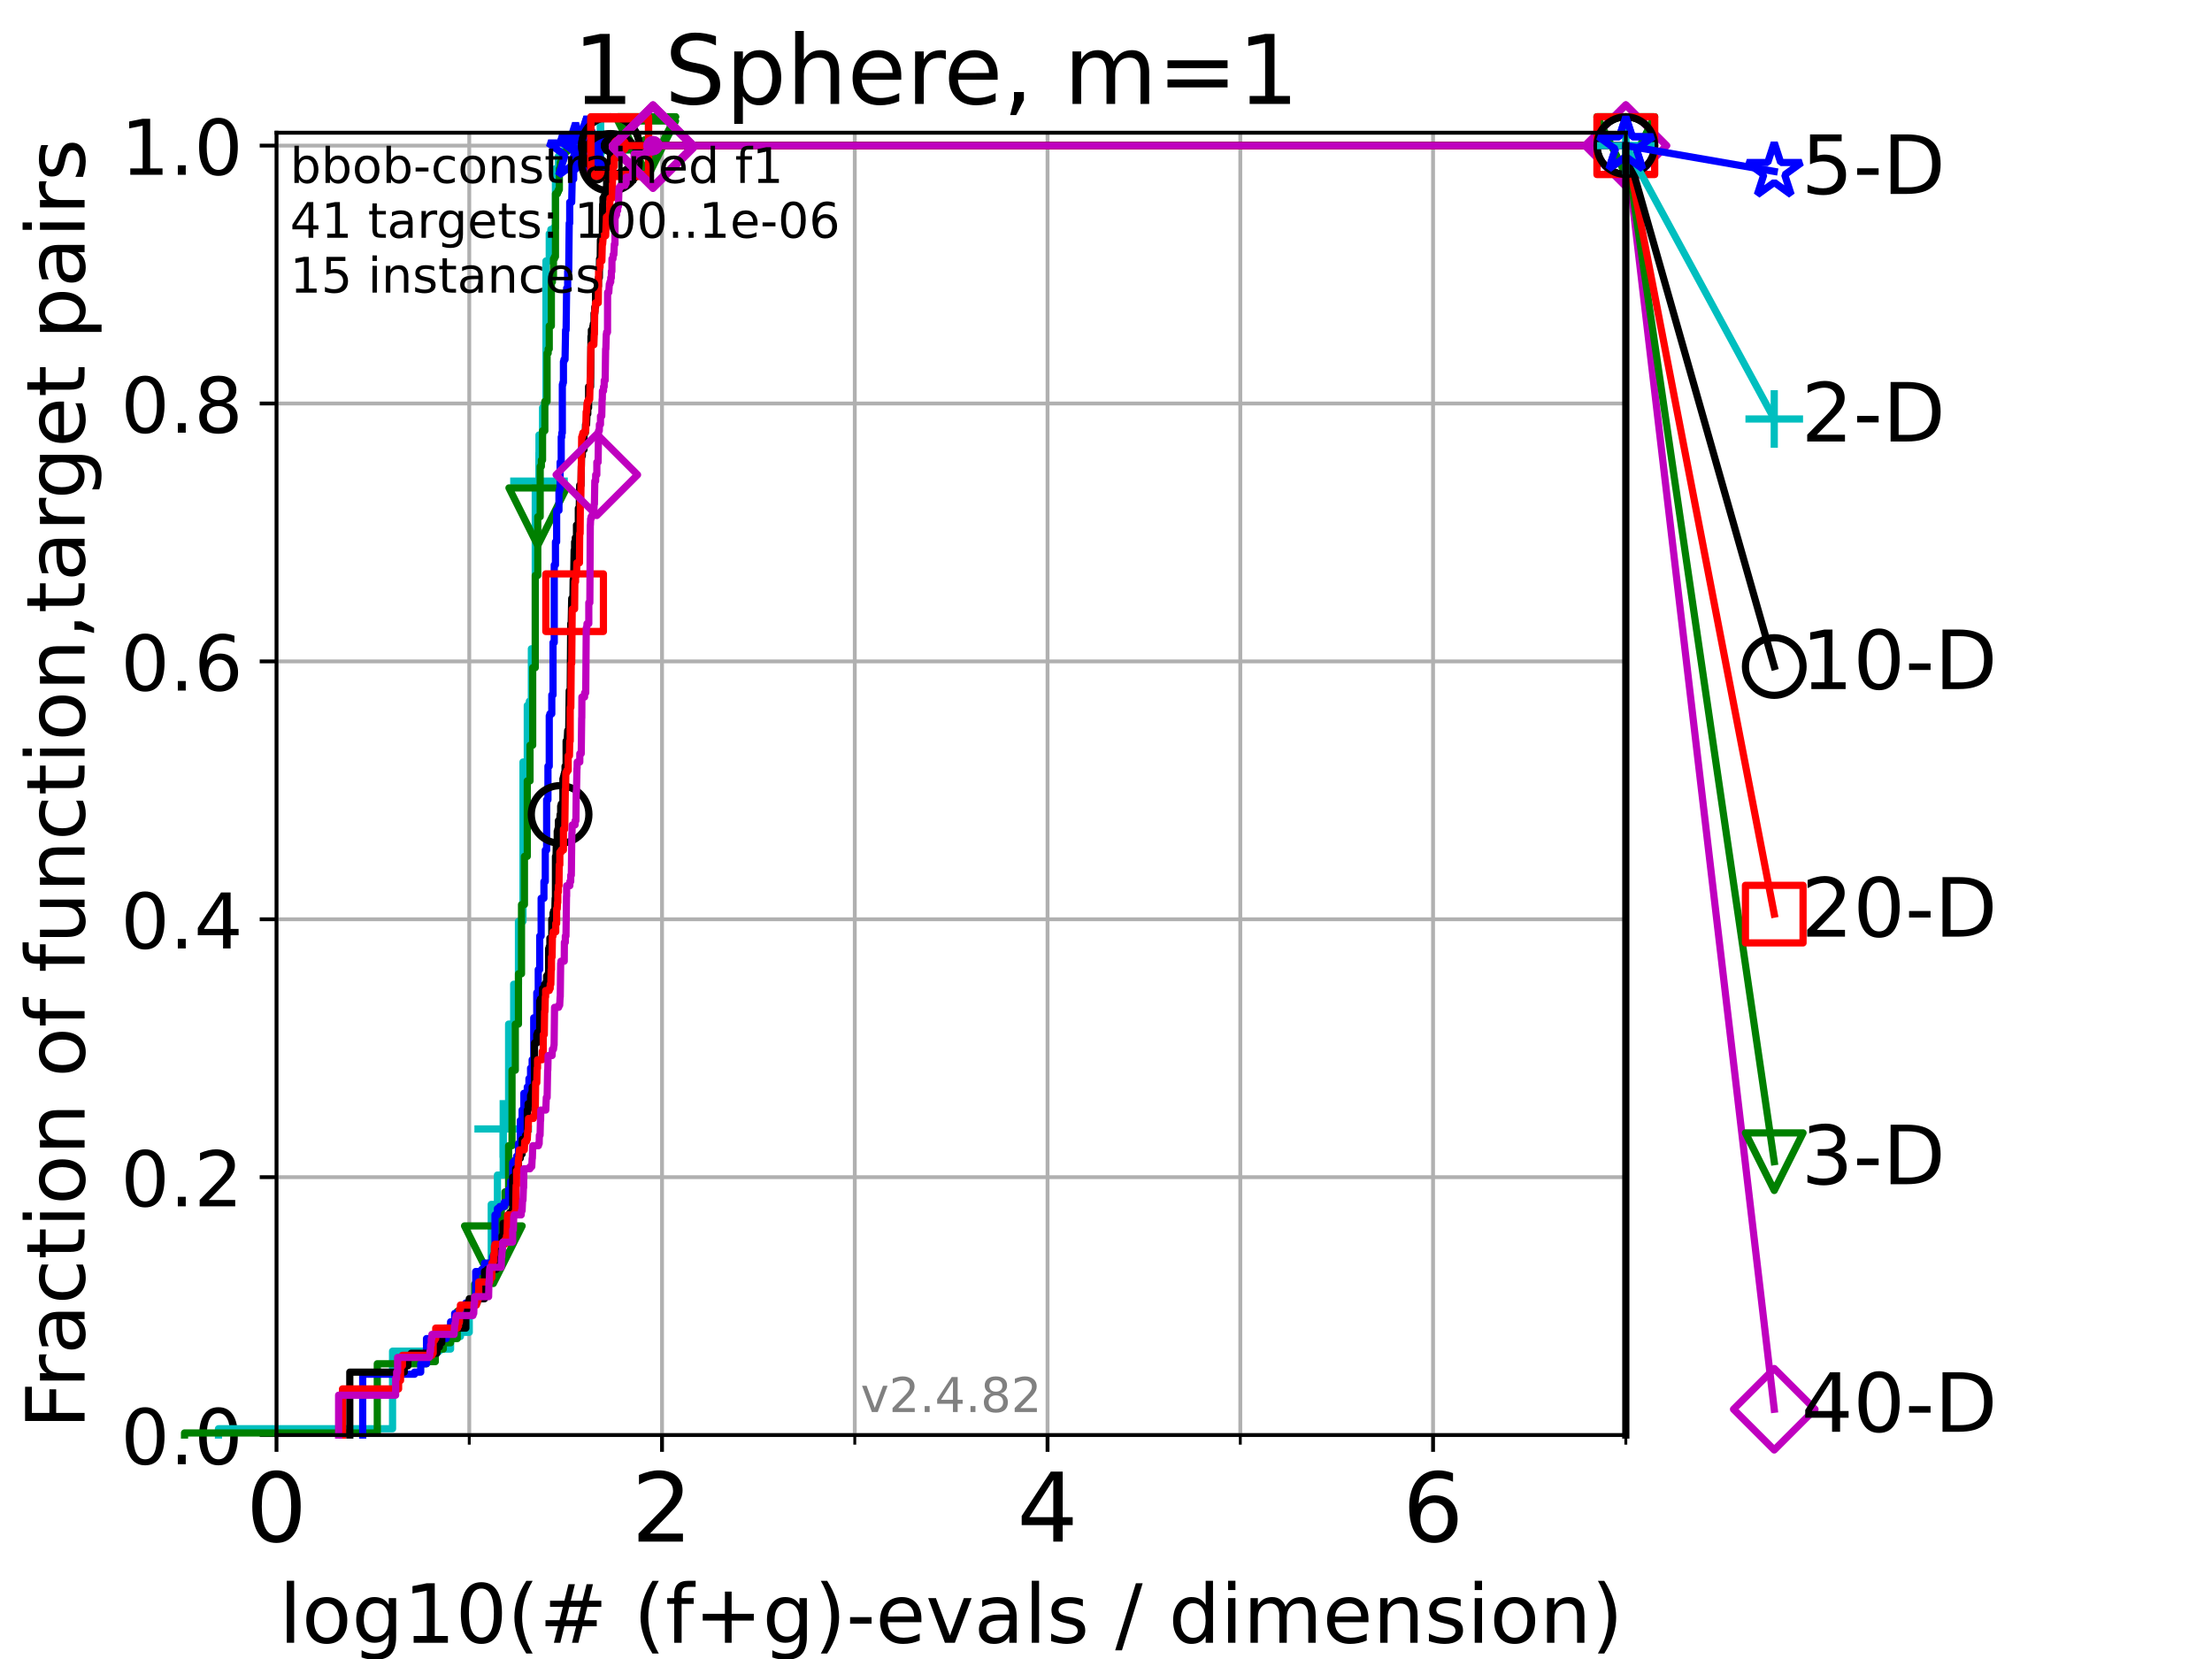 <?xml version="1.0" encoding="utf-8" standalone="no"?>
<!DOCTYPE svg PUBLIC "-//W3C//DTD SVG 1.1//EN"
  "http://www.w3.org/Graphics/SVG/1.1/DTD/svg11.dtd">
<!-- Created with matplotlib (https://matplotlib.org/) -->
<svg height="345.6pt" version="1.1" viewBox="0 0 460.8 345.6" width="460.8pt" xmlns="http://www.w3.org/2000/svg" xmlns:xlink="http://www.w3.org/1999/xlink">
 <defs>
  <style type="text/css">*{stroke-linecap:butt;stroke-linejoin:round;}</style>
 </defs>
 <g id="figure_1">
  <g id="patch_1">
   <path d="M 0 345.6 
L 460.8 345.6 
L 460.8 0 
L 0 0 
z
" style="fill:#ffffff;"/>
  </g>
  <g id="axes_1">
   <g id="patch_2">
    <path d="M 57.6 298.944 
L 338.688 298.944 
L 338.688 27.648 
L 57.6 27.648 
z
" style="fill:#ffffff;"/>
   </g>
   <g id="matplotlib.axis_1">
    <g id="xtick_1">
     <g id="line2d_1">
      <path clip-path="url(#pa97f77bd0c)" d="M 57.6 298.944 
L 57.6 27.648 
" style="fill:none;stroke:#b0b0b0;stroke-linecap:square;stroke-width:0.8;"/>
     </g>
     <g id="line2d_2">
      <defs>
       <path d="M 0 0 
L 0 3.5 
" id="m784cbcf714" style="stroke:#000000;stroke-width:0.8;"/>
      </defs>
      <g>
       <use style="stroke:#000000;stroke-width:0.8;" x="57.6" xlink:href="#m784cbcf714" y="298.944"/>
      </g>
     </g>
     <g id="text_1">
      <!-- 0 -->
      <g transform="translate(51.237 321.141)scale(0.2 -0.2)">
       <defs>
        <path d="M 31.781 66.406 
Q 24.172 66.406 20.328 58.906 
Q 16.5 51.422 16.5 36.375 
Q 16.5 21.391 20.328 13.891 
Q 24.172 6.391 31.781 6.391 
Q 39.453 6.391 43.281 13.891 
Q 47.125 21.391 47.125 36.375 
Q 47.125 51.422 43.281 58.906 
Q 39.453 66.406 31.781 66.406 
z
M 31.781 74.219 
Q 44.047 74.219 50.516 64.516 
Q 56.984 54.828 56.984 36.375 
Q 56.984 17.969 50.516 8.266 
Q 44.047 -1.422 31.781 -1.422 
Q 19.531 -1.422 13.062 8.266 
Q 6.594 17.969 6.594 36.375 
Q 6.594 54.828 13.062 64.516 
Q 19.531 74.219 31.781 74.219 
z
" id="DejaVuSans-48"/>
       </defs>
       <use xlink:href="#DejaVuSans-48"/>
      </g>
     </g>
    </g>
    <g id="xtick_2">
     <g id="line2d_3">
      <path clip-path="url(#pa97f77bd0c)" d="M 137.911 298.944 
L 137.911 27.648 
" style="fill:none;stroke:#b0b0b0;stroke-linecap:square;stroke-width:0.8;"/>
     </g>
     <g id="line2d_4">
      <g>
       <use style="stroke:#000000;stroke-width:0.8;" x="137.911" xlink:href="#m784cbcf714" y="298.944"/>
      </g>
     </g>
     <g id="text_2">
      <!-- 2 -->
      <g transform="translate(131.548 321.141)scale(0.2 -0.2)">
       <defs>
        <path d="M 19.188 8.297 
L 53.609 8.297 
L 53.609 0 
L 7.328 0 
L 7.328 8.297 
Q 12.938 14.109 22.625 23.891 
Q 32.328 33.688 34.812 36.531 
Q 39.547 41.844 41.422 45.531 
Q 43.312 49.219 43.312 52.781 
Q 43.312 58.594 39.234 62.25 
Q 35.156 65.922 28.609 65.922 
Q 23.969 65.922 18.812 64.312 
Q 13.672 62.703 7.812 59.422 
L 7.812 69.391 
Q 13.766 71.781 18.938 73 
Q 24.125 74.219 28.422 74.219 
Q 39.75 74.219 46.484 68.547 
Q 53.219 62.891 53.219 53.422 
Q 53.219 48.922 51.531 44.891 
Q 49.859 40.875 45.406 35.406 
Q 44.188 33.984 37.641 27.219 
Q 31.109 20.453 19.188 8.297 
z
" id="DejaVuSans-50"/>
       </defs>
       <use xlink:href="#DejaVuSans-50"/>
      </g>
     </g>
    </g>
    <g id="xtick_3">
     <g id="line2d_5">
      <path clip-path="url(#pa97f77bd0c)" d="M 218.222 298.944 
L 218.222 27.648 
" style="fill:none;stroke:#b0b0b0;stroke-linecap:square;stroke-width:0.8;"/>
     </g>
     <g id="line2d_6">
      <g>
       <use style="stroke:#000000;stroke-width:0.8;" x="218.222" xlink:href="#m784cbcf714" y="298.944"/>
      </g>
     </g>
     <g id="text_3">
      <!-- 4 -->
      <g transform="translate(211.859 321.141)scale(0.2 -0.2)">
       <defs>
        <path d="M 37.797 64.312 
L 12.891 25.391 
L 37.797 25.391 
z
M 35.203 72.906 
L 47.609 72.906 
L 47.609 25.391 
L 58.016 25.391 
L 58.016 17.188 
L 47.609 17.188 
L 47.609 0 
L 37.797 0 
L 37.797 17.188 
L 4.891 17.188 
L 4.891 26.703 
z
" id="DejaVuSans-52"/>
       </defs>
       <use xlink:href="#DejaVuSans-52"/>
      </g>
     </g>
    </g>
    <g id="xtick_4">
     <g id="line2d_7">
      <path clip-path="url(#pa97f77bd0c)" d="M 298.533 298.944 
L 298.533 27.648 
" style="fill:none;stroke:#b0b0b0;stroke-linecap:square;stroke-width:0.8;"/>
     </g>
     <g id="line2d_8">
      <g>
       <use style="stroke:#000000;stroke-width:0.8;" x="298.533" xlink:href="#m784cbcf714" y="298.944"/>
      </g>
     </g>
     <g id="text_4">
      <!-- 6 -->
      <g transform="translate(292.17 321.141)scale(0.2 -0.2)">
       <defs>
        <path d="M 33.016 40.375 
Q 26.375 40.375 22.484 35.828 
Q 18.609 31.297 18.609 23.391 
Q 18.609 15.531 22.484 10.953 
Q 26.375 6.391 33.016 6.391 
Q 39.656 6.391 43.531 10.953 
Q 47.406 15.531 47.406 23.391 
Q 47.406 31.297 43.531 35.828 
Q 39.656 40.375 33.016 40.375 
z
M 52.594 71.297 
L 52.594 62.312 
Q 48.875 64.062 45.094 64.984 
Q 41.312 65.922 37.594 65.922 
Q 27.828 65.922 22.672 59.328 
Q 17.531 52.734 16.797 39.406 
Q 19.672 43.656 24.016 45.922 
Q 28.375 48.188 33.594 48.188 
Q 44.578 48.188 50.953 41.516 
Q 57.328 34.859 57.328 23.391 
Q 57.328 12.156 50.688 5.359 
Q 44.047 -1.422 33.016 -1.422 
Q 20.359 -1.422 13.672 8.266 
Q 6.984 17.969 6.984 36.375 
Q 6.984 53.656 15.188 63.938 
Q 23.391 74.219 37.203 74.219 
Q 40.922 74.219 44.703 73.484 
Q 48.484 72.75 52.594 71.297 
z
" id="DejaVuSans-54"/>
       </defs>
       <use xlink:href="#DejaVuSans-54"/>
      </g>
     </g>
    </g>
    <g id="xtick_5">
     <g id="line2d_9">
      <path clip-path="url(#pa97f77bd0c)" d="M 97.755 298.944 
L 97.755 27.648 
" style="fill:none;stroke:#b0b0b0;stroke-linecap:square;stroke-width:0.8;"/>
     </g>
     <g id="line2d_10">
      <defs>
       <path d="M 0 0 
L 0 2 
" id="mcae1a9842e" style="stroke:#000000;stroke-width:0.6;"/>
      </defs>
      <g>
       <use style="stroke:#000000;stroke-width:0.6;" x="97.755" xlink:href="#mcae1a9842e" y="298.944"/>
      </g>
     </g>
    </g>
    <g id="xtick_6">
     <g id="line2d_11">
      <path clip-path="url(#pa97f77bd0c)" d="M 178.066 298.944 
L 178.066 27.648 
" style="fill:none;stroke:#b0b0b0;stroke-linecap:square;stroke-width:0.8;"/>
     </g>
     <g id="line2d_12">
      <g>
       <use style="stroke:#000000;stroke-width:0.6;" x="178.066" xlink:href="#mcae1a9842e" y="298.944"/>
      </g>
     </g>
    </g>
    <g id="xtick_7">
     <g id="line2d_13">
      <path clip-path="url(#pa97f77bd0c)" d="M 258.377 298.944 
L 258.377 27.648 
" style="fill:none;stroke:#b0b0b0;stroke-linecap:square;stroke-width:0.8;"/>
     </g>
     <g id="line2d_14">
      <g>
       <use style="stroke:#000000;stroke-width:0.6;" x="258.377" xlink:href="#mcae1a9842e" y="298.944"/>
      </g>
     </g>
    </g>
    <g id="xtick_8">
     <g id="line2d_15">
      <path clip-path="url(#pa97f77bd0c)" d="M 338.688 298.944 
L 338.688 27.648 
" style="fill:none;stroke:#b0b0b0;stroke-linecap:square;stroke-width:0.8;"/>
     </g>
     <g id="line2d_16">
      <g>
       <use style="stroke:#000000;stroke-width:0.6;" x="338.688" xlink:href="#mcae1a9842e" y="298.944"/>
      </g>
     </g>
    </g>
    <g id="text_5">
     <!-- log10(# (f+g)-evals / dimension) -->
     <g transform="translate(58.145 342.218)scale(0.17 -0.17)">
      <defs>
       <path d="M 9.422 75.984 
L 18.406 75.984 
L 18.406 0 
L 9.422 0 
z
" id="DejaVuSans-108"/>
       <path d="M 30.609 48.391 
Q 23.391 48.391 19.188 42.75 
Q 14.984 37.109 14.984 27.297 
Q 14.984 17.484 19.156 11.844 
Q 23.344 6.203 30.609 6.203 
Q 37.797 6.203 41.984 11.859 
Q 46.188 17.531 46.188 27.297 
Q 46.188 37.016 41.984 42.703 
Q 37.797 48.391 30.609 48.391 
z
M 30.609 56 
Q 42.328 56 49.016 48.375 
Q 55.719 40.766 55.719 27.297 
Q 55.719 13.875 49.016 6.219 
Q 42.328 -1.422 30.609 -1.422 
Q 18.844 -1.422 12.172 6.219 
Q 5.516 13.875 5.516 27.297 
Q 5.516 40.766 12.172 48.375 
Q 18.844 56 30.609 56 
z
" id="DejaVuSans-111"/>
       <path d="M 45.406 27.984 
Q 45.406 37.75 41.375 43.109 
Q 37.359 48.484 30.078 48.484 
Q 22.859 48.484 18.828 43.109 
Q 14.797 37.75 14.797 27.984 
Q 14.797 18.266 18.828 12.891 
Q 22.859 7.516 30.078 7.516 
Q 37.359 7.516 41.375 12.891 
Q 45.406 18.266 45.406 27.984 
z
M 54.391 6.781 
Q 54.391 -7.172 48.188 -13.984 
Q 42 -20.797 29.203 -20.797 
Q 24.469 -20.797 20.266 -20.094 
Q 16.062 -19.391 12.109 -17.922 
L 12.109 -9.188 
Q 16.062 -11.328 19.922 -12.344 
Q 23.781 -13.375 27.781 -13.375 
Q 36.625 -13.375 41.016 -8.766 
Q 45.406 -4.156 45.406 5.172 
L 45.406 9.625 
Q 42.625 4.781 38.281 2.391 
Q 33.938 0 27.875 0 
Q 17.828 0 11.672 7.656 
Q 5.516 15.328 5.516 27.984 
Q 5.516 40.672 11.672 48.328 
Q 17.828 56 27.875 56 
Q 33.938 56 38.281 53.609 
Q 42.625 51.219 45.406 46.391 
L 45.406 54.688 
L 54.391 54.688 
z
" id="DejaVuSans-103"/>
       <path d="M 12.406 8.297 
L 28.516 8.297 
L 28.516 63.922 
L 10.984 60.406 
L 10.984 69.391 
L 28.422 72.906 
L 38.281 72.906 
L 38.281 8.297 
L 54.391 8.297 
L 54.391 0 
L 12.406 0 
z
" id="DejaVuSans-49"/>
       <path d="M 31 75.875 
Q 24.469 64.656 21.281 53.656 
Q 18.109 42.672 18.109 31.391 
Q 18.109 20.125 21.312 9.062 
Q 24.516 -2 31 -13.188 
L 23.188 -13.188 
Q 15.875 -1.703 12.234 9.375 
Q 8.594 20.453 8.594 31.391 
Q 8.594 42.281 12.203 53.312 
Q 15.828 64.359 23.188 75.875 
z
" id="DejaVuSans-40"/>
       <path d="M 51.125 44 
L 36.922 44 
L 32.812 27.688 
L 47.125 27.688 
z
M 43.797 71.781 
L 38.719 51.516 
L 52.984 51.516 
L 58.109 71.781 
L 65.922 71.781 
L 60.891 51.516 
L 76.125 51.516 
L 76.125 44 
L 58.984 44 
L 54.984 27.688 
L 70.516 27.688 
L 70.516 20.219 
L 53.078 20.219 
L 48 0 
L 40.188 0 
L 45.219 20.219 
L 30.906 20.219 
L 25.875 0 
L 18.016 0 
L 23.094 20.219 
L 7.719 20.219 
L 7.719 27.688 
L 24.906 27.688 
L 29 44 
L 13.281 44 
L 13.281 51.516 
L 30.906 51.516 
L 35.891 71.781 
z
" id="DejaVuSans-35"/>
       <path id="DejaVuSans-32"/>
       <path d="M 37.109 75.984 
L 37.109 68.5 
L 28.516 68.5 
Q 23.688 68.5 21.797 66.547 
Q 19.922 64.594 19.922 59.516 
L 19.922 54.688 
L 34.719 54.688 
L 34.719 47.703 
L 19.922 47.703 
L 19.922 0 
L 10.891 0 
L 10.891 47.703 
L 2.297 47.703 
L 2.297 54.688 
L 10.891 54.688 
L 10.891 58.5 
Q 10.891 67.625 15.141 71.797 
Q 19.391 75.984 28.609 75.984 
z
" id="DejaVuSans-102"/>
       <path d="M 46 62.703 
L 46 35.5 
L 73.188 35.5 
L 73.188 27.203 
L 46 27.203 
L 46 0 
L 37.797 0 
L 37.797 27.203 
L 10.594 27.203 
L 10.594 35.5 
L 37.797 35.5 
L 37.797 62.703 
z
" id="DejaVuSans-43"/>
       <path d="M 8.016 75.875 
L 15.828 75.875 
Q 23.141 64.359 26.781 53.312 
Q 30.422 42.281 30.422 31.391 
Q 30.422 20.453 26.781 9.375 
Q 23.141 -1.703 15.828 -13.188 
L 8.016 -13.188 
Q 14.5 -2 17.703 9.062 
Q 20.906 20.125 20.906 31.391 
Q 20.906 42.672 17.703 53.656 
Q 14.5 64.656 8.016 75.875 
z
" id="DejaVuSans-41"/>
       <path d="M 4.891 31.391 
L 31.203 31.391 
L 31.203 23.391 
L 4.891 23.391 
z
" id="DejaVuSans-45"/>
       <path d="M 56.203 29.594 
L 56.203 25.203 
L 14.891 25.203 
Q 15.484 15.922 20.484 11.062 
Q 25.484 6.203 34.422 6.203 
Q 39.594 6.203 44.453 7.469 
Q 49.312 8.734 54.109 11.281 
L 54.109 2.781 
Q 49.266 0.734 44.188 -0.344 
Q 39.109 -1.422 33.891 -1.422 
Q 20.797 -1.422 13.156 6.188 
Q 5.516 13.812 5.516 26.812 
Q 5.516 40.234 12.766 48.109 
Q 20.016 56 32.328 56 
Q 43.359 56 49.781 48.891 
Q 56.203 41.797 56.203 29.594 
z
M 47.219 32.234 
Q 47.125 39.594 43.094 43.984 
Q 39.062 48.391 32.422 48.391 
Q 24.906 48.391 20.391 44.141 
Q 15.875 39.891 15.188 32.172 
z
" id="DejaVuSans-101"/>
       <path d="M 2.984 54.688 
L 12.5 54.688 
L 29.594 8.797 
L 46.688 54.688 
L 56.203 54.688 
L 35.688 0 
L 23.484 0 
z
" id="DejaVuSans-118"/>
       <path d="M 34.281 27.484 
Q 23.391 27.484 19.188 25 
Q 14.984 22.516 14.984 16.5 
Q 14.984 11.719 18.141 8.906 
Q 21.297 6.109 26.703 6.109 
Q 34.188 6.109 38.703 11.406 
Q 43.219 16.703 43.219 25.484 
L 43.219 27.484 
z
M 52.203 31.203 
L 52.203 0 
L 43.219 0 
L 43.219 8.297 
Q 40.141 3.328 35.547 0.953 
Q 30.953 -1.422 24.312 -1.422 
Q 15.922 -1.422 10.953 3.297 
Q 6 8.016 6 15.922 
Q 6 25.141 12.172 29.828 
Q 18.359 34.516 30.609 34.516 
L 43.219 34.516 
L 43.219 35.406 
Q 43.219 41.609 39.141 45 
Q 35.062 48.391 27.688 48.391 
Q 23 48.391 18.547 47.266 
Q 14.109 46.141 10.016 43.891 
L 10.016 52.203 
Q 14.938 54.109 19.578 55.047 
Q 24.219 56 28.609 56 
Q 40.484 56 46.344 49.844 
Q 52.203 43.703 52.203 31.203 
z
" id="DejaVuSans-97"/>
       <path d="M 44.281 53.078 
L 44.281 44.578 
Q 40.484 46.531 36.375 47.5 
Q 32.281 48.484 27.875 48.484 
Q 21.188 48.484 17.844 46.438 
Q 14.5 44.391 14.5 40.281 
Q 14.5 37.156 16.891 35.375 
Q 19.281 33.594 26.516 31.984 
L 29.594 31.297 
Q 39.156 29.25 43.188 25.516 
Q 47.219 21.781 47.219 15.094 
Q 47.219 7.469 41.188 3.016 
Q 35.156 -1.422 24.609 -1.422 
Q 20.219 -1.422 15.453 -0.562 
Q 10.688 0.297 5.422 2 
L 5.422 11.281 
Q 10.406 8.688 15.234 7.391 
Q 20.062 6.109 24.812 6.109 
Q 31.156 6.109 34.562 8.281 
Q 37.984 10.453 37.984 14.406 
Q 37.984 18.062 35.516 20.016 
Q 33.062 21.969 24.703 23.781 
L 21.578 24.516 
Q 13.234 26.266 9.516 29.906 
Q 5.812 33.547 5.812 39.891 
Q 5.812 47.609 11.281 51.797 
Q 16.75 56 26.812 56 
Q 31.781 56 36.172 55.266 
Q 40.578 54.547 44.281 53.078 
z
" id="DejaVuSans-115"/>
       <path d="M 25.391 72.906 
L 33.688 72.906 
L 8.297 -9.281 
L 0 -9.281 
z
" id="DejaVuSans-47"/>
       <path d="M 45.406 46.391 
L 45.406 75.984 
L 54.391 75.984 
L 54.391 0 
L 45.406 0 
L 45.406 8.203 
Q 42.578 3.328 38.25 0.953 
Q 33.938 -1.422 27.875 -1.422 
Q 17.969 -1.422 11.734 6.484 
Q 5.516 14.406 5.516 27.297 
Q 5.516 40.188 11.734 48.094 
Q 17.969 56 27.875 56 
Q 33.938 56 38.25 53.625 
Q 42.578 51.266 45.406 46.391 
z
M 14.797 27.297 
Q 14.797 17.391 18.875 11.75 
Q 22.953 6.109 30.078 6.109 
Q 37.203 6.109 41.297 11.75 
Q 45.406 17.391 45.406 27.297 
Q 45.406 37.203 41.297 42.844 
Q 37.203 48.484 30.078 48.484 
Q 22.953 48.484 18.875 42.844 
Q 14.797 37.203 14.797 27.297 
z
" id="DejaVuSans-100"/>
       <path d="M 9.422 54.688 
L 18.406 54.688 
L 18.406 0 
L 9.422 0 
z
M 9.422 75.984 
L 18.406 75.984 
L 18.406 64.594 
L 9.422 64.594 
z
" id="DejaVuSans-105"/>
       <path d="M 52 44.188 
Q 55.375 50.25 60.062 53.125 
Q 64.75 56 71.094 56 
Q 79.641 56 84.281 50.016 
Q 88.922 44.047 88.922 33.016 
L 88.922 0 
L 79.891 0 
L 79.891 32.719 
Q 79.891 40.578 77.094 44.375 
Q 74.312 48.188 68.609 48.188 
Q 61.625 48.188 57.562 43.547 
Q 53.516 38.922 53.516 30.906 
L 53.516 0 
L 44.484 0 
L 44.484 32.719 
Q 44.484 40.625 41.703 44.406 
Q 38.922 48.188 33.109 48.188 
Q 26.219 48.188 22.156 43.531 
Q 18.109 38.875 18.109 30.906 
L 18.109 0 
L 9.078 0 
L 9.078 54.688 
L 18.109 54.688 
L 18.109 46.188 
Q 21.188 51.219 25.484 53.609 
Q 29.781 56 35.688 56 
Q 41.656 56 45.828 52.969 
Q 50 49.953 52 44.188 
z
" id="DejaVuSans-109"/>
       <path d="M 54.891 33.016 
L 54.891 0 
L 45.906 0 
L 45.906 32.719 
Q 45.906 40.484 42.875 44.328 
Q 39.844 48.188 33.797 48.188 
Q 26.516 48.188 22.312 43.547 
Q 18.109 38.922 18.109 30.906 
L 18.109 0 
L 9.078 0 
L 9.078 54.688 
L 18.109 54.688 
L 18.109 46.188 
Q 21.344 51.125 25.703 53.562 
Q 30.078 56 35.797 56 
Q 45.219 56 50.047 50.172 
Q 54.891 44.344 54.891 33.016 
z
" id="DejaVuSans-110"/>
      </defs>
      <use xlink:href="#DejaVuSans-108"/>
      <use x="27.783" xlink:href="#DejaVuSans-111"/>
      <use x="88.965" xlink:href="#DejaVuSans-103"/>
      <use x="152.441" xlink:href="#DejaVuSans-49"/>
      <use x="216.064" xlink:href="#DejaVuSans-48"/>
      <use x="279.688" xlink:href="#DejaVuSans-40"/>
      <use x="318.701" xlink:href="#DejaVuSans-35"/>
      <use x="402.49" xlink:href="#DejaVuSans-32"/>
      <use x="434.277" xlink:href="#DejaVuSans-40"/>
      <use x="473.291" xlink:href="#DejaVuSans-102"/>
      <use x="508.496" xlink:href="#DejaVuSans-43"/>
      <use x="592.285" xlink:href="#DejaVuSans-103"/>
      <use x="655.762" xlink:href="#DejaVuSans-41"/>
      <use x="694.775" xlink:href="#DejaVuSans-45"/>
      <use x="730.859" xlink:href="#DejaVuSans-101"/>
      <use x="792.383" xlink:href="#DejaVuSans-118"/>
      <use x="851.562" xlink:href="#DejaVuSans-97"/>
      <use x="912.842" xlink:href="#DejaVuSans-108"/>
      <use x="940.625" xlink:href="#DejaVuSans-115"/>
      <use x="992.725" xlink:href="#DejaVuSans-32"/>
      <use x="1024.512" xlink:href="#DejaVuSans-47"/>
      <use x="1058.203" xlink:href="#DejaVuSans-32"/>
      <use x="1089.99" xlink:href="#DejaVuSans-100"/>
      <use x="1153.467" xlink:href="#DejaVuSans-105"/>
      <use x="1181.25" xlink:href="#DejaVuSans-109"/>
      <use x="1278.662" xlink:href="#DejaVuSans-101"/>
      <use x="1340.186" xlink:href="#DejaVuSans-110"/>
      <use x="1403.564" xlink:href="#DejaVuSans-115"/>
      <use x="1455.664" xlink:href="#DejaVuSans-105"/>
      <use x="1483.447" xlink:href="#DejaVuSans-111"/>
      <use x="1544.629" xlink:href="#DejaVuSans-110"/>
      <use x="1608.008" xlink:href="#DejaVuSans-41"/>
     </g>
    </g>
   </g>
   <g id="matplotlib.axis_2">
    <g id="ytick_1">
     <g id="line2d_17">
      <path clip-path="url(#pa97f77bd0c)" d="M 57.6 298.944 
L 338.688 298.944 
" style="fill:none;stroke:#b0b0b0;stroke-linecap:square;stroke-width:0.8;"/>
     </g>
     <g id="line2d_18">
      <defs>
       <path d="M 0 0 
L -3.5 0 
" id="m3b3d9db81b" style="stroke:#000000;stroke-width:0.8;"/>
      </defs>
      <g>
       <use style="stroke:#000000;stroke-width:0.8;" x="57.6" xlink:href="#m3b3d9db81b" y="298.944"/>
      </g>
     </g>
     <g id="text_6">
      <!-- 0.0 -->
      <g transform="translate(25.155 305.023)scale(0.16 -0.16)">
       <defs>
        <path d="M 10.688 12.406 
L 21 12.406 
L 21 0 
L 10.688 0 
z
" id="DejaVuSans-46"/>
       </defs>
       <use xlink:href="#DejaVuSans-48"/>
       <use x="63.623" xlink:href="#DejaVuSans-46"/>
       <use x="95.41" xlink:href="#DejaVuSans-48"/>
      </g>
     </g>
    </g>
    <g id="ytick_2">
     <g id="line2d_19">
      <path clip-path="url(#pa97f77bd0c)" d="M 57.6 245.222 
L 338.688 245.222 
" style="fill:none;stroke:#b0b0b0;stroke-linecap:square;stroke-width:0.8;"/>
     </g>
     <g id="line2d_20">
      <g>
       <use style="stroke:#000000;stroke-width:0.8;" x="57.6" xlink:href="#m3b3d9db81b" y="245.222"/>
      </g>
     </g>
     <g id="text_7">
      <!-- 0.2 -->
      <g transform="translate(25.155 251.301)scale(0.16 -0.16)">
       <use xlink:href="#DejaVuSans-48"/>
       <use x="63.623" xlink:href="#DejaVuSans-46"/>
       <use x="95.41" xlink:href="#DejaVuSans-50"/>
      </g>
     </g>
    </g>
    <g id="ytick_3">
     <g id="line2d_21">
      <path clip-path="url(#pa97f77bd0c)" d="M 57.6 191.5 
L 338.688 191.5 
" style="fill:none;stroke:#b0b0b0;stroke-linecap:square;stroke-width:0.8;"/>
     </g>
     <g id="line2d_22">
      <g>
       <use style="stroke:#000000;stroke-width:0.8;" x="57.6" xlink:href="#m3b3d9db81b" y="191.5"/>
      </g>
     </g>
     <g id="text_8">
      <!-- 0.4 -->
      <g transform="translate(25.155 197.579)scale(0.16 -0.16)">
       <use xlink:href="#DejaVuSans-48"/>
       <use x="63.623" xlink:href="#DejaVuSans-46"/>
       <use x="95.41" xlink:href="#DejaVuSans-52"/>
      </g>
     </g>
    </g>
    <g id="ytick_4">
     <g id="line2d_23">
      <path clip-path="url(#pa97f77bd0c)" d="M 57.6 137.778 
L 338.688 137.778 
" style="fill:none;stroke:#b0b0b0;stroke-linecap:square;stroke-width:0.8;"/>
     </g>
     <g id="line2d_24">
      <g>
       <use style="stroke:#000000;stroke-width:0.8;" x="57.6" xlink:href="#m3b3d9db81b" y="137.778"/>
      </g>
     </g>
     <g id="text_9">
      <!-- 0.6 -->
      <g transform="translate(25.155 143.857)scale(0.16 -0.16)">
       <use xlink:href="#DejaVuSans-48"/>
       <use x="63.623" xlink:href="#DejaVuSans-46"/>
       <use x="95.41" xlink:href="#DejaVuSans-54"/>
      </g>
     </g>
    </g>
    <g id="ytick_5">
     <g id="line2d_25">
      <path clip-path="url(#pa97f77bd0c)" d="M 57.6 84.056 
L 338.688 84.056 
" style="fill:none;stroke:#b0b0b0;stroke-linecap:square;stroke-width:0.8;"/>
     </g>
     <g id="line2d_26">
      <g>
       <use style="stroke:#000000;stroke-width:0.8;" x="57.6" xlink:href="#m3b3d9db81b" y="84.056"/>
      </g>
     </g>
     <g id="text_10">
      <!-- 0.8 -->
      <g transform="translate(25.155 90.135)scale(0.16 -0.16)">
       <defs>
        <path d="M 31.781 34.625 
Q 24.75 34.625 20.719 30.859 
Q 16.703 27.094 16.703 20.516 
Q 16.703 13.922 20.719 10.156 
Q 24.75 6.391 31.781 6.391 
Q 38.812 6.391 42.859 10.172 
Q 46.922 13.969 46.922 20.516 
Q 46.922 27.094 42.891 30.859 
Q 38.875 34.625 31.781 34.625 
z
M 21.922 38.812 
Q 15.578 40.375 12.031 44.719 
Q 8.5 49.078 8.5 55.328 
Q 8.5 64.062 14.719 69.141 
Q 20.953 74.219 31.781 74.219 
Q 42.672 74.219 48.875 69.141 
Q 55.078 64.062 55.078 55.328 
Q 55.078 49.078 51.531 44.719 
Q 48 40.375 41.703 38.812 
Q 48.828 37.156 52.797 32.312 
Q 56.781 27.484 56.781 20.516 
Q 56.781 9.906 50.312 4.234 
Q 43.844 -1.422 31.781 -1.422 
Q 19.734 -1.422 13.25 4.234 
Q 6.781 9.906 6.781 20.516 
Q 6.781 27.484 10.781 32.312 
Q 14.797 37.156 21.922 38.812 
z
M 18.312 54.391 
Q 18.312 48.734 21.844 45.562 
Q 25.391 42.391 31.781 42.391 
Q 38.141 42.391 41.719 45.562 
Q 45.312 48.734 45.312 54.391 
Q 45.312 60.062 41.719 63.234 
Q 38.141 66.406 31.781 66.406 
Q 25.391 66.406 21.844 63.234 
Q 18.312 60.062 18.312 54.391 
z
" id="DejaVuSans-56"/>
       </defs>
       <use xlink:href="#DejaVuSans-48"/>
       <use x="63.623" xlink:href="#DejaVuSans-46"/>
       <use x="95.41" xlink:href="#DejaVuSans-56"/>
      </g>
     </g>
    </g>
    <g id="ytick_6">
     <g id="line2d_27">
      <path clip-path="url(#pa97f77bd0c)" d="M 57.6 30.334 
L 338.688 30.334 
" style="fill:none;stroke:#b0b0b0;stroke-linecap:square;stroke-width:0.8;"/>
     </g>
     <g id="line2d_28">
      <g>
       <use style="stroke:#000000;stroke-width:0.8;" x="57.6" xlink:href="#m3b3d9db81b" y="30.334"/>
      </g>
     </g>
     <g id="text_11">
      <!-- 1.0 -->
      <g transform="translate(25.155 36.413)scale(0.16 -0.16)">
       <use xlink:href="#DejaVuSans-49"/>
       <use x="63.623" xlink:href="#DejaVuSans-46"/>
       <use x="95.41" xlink:href="#DejaVuSans-48"/>
      </g>
     </g>
    </g>
    <g id="text_12">
     <!-- Fraction of function,target pairs -->
     <g transform="translate(17.62 297.681)rotate(-90)scale(0.17 -0.17)">
      <defs>
       <path d="M 9.812 72.906 
L 51.703 72.906 
L 51.703 64.594 
L 19.672 64.594 
L 19.672 43.109 
L 48.578 43.109 
L 48.578 34.812 
L 19.672 34.812 
L 19.672 0 
L 9.812 0 
z
" id="DejaVuSans-70"/>
       <path d="M 41.109 46.297 
Q 39.594 47.172 37.812 47.578 
Q 36.031 48 33.891 48 
Q 26.266 48 22.188 43.047 
Q 18.109 38.094 18.109 28.812 
L 18.109 0 
L 9.078 0 
L 9.078 54.688 
L 18.109 54.688 
L 18.109 46.188 
Q 20.953 51.172 25.484 53.578 
Q 30.031 56 36.531 56 
Q 37.453 56 38.578 55.875 
Q 39.703 55.766 41.062 55.516 
z
" id="DejaVuSans-114"/>
       <path d="M 48.781 52.594 
L 48.781 44.188 
Q 44.969 46.297 41.141 47.344 
Q 37.312 48.391 33.406 48.391 
Q 24.656 48.391 19.812 42.844 
Q 14.984 37.312 14.984 27.297 
Q 14.984 17.281 19.812 11.734 
Q 24.656 6.203 33.406 6.203 
Q 37.312 6.203 41.141 7.25 
Q 44.969 8.297 48.781 10.406 
L 48.781 2.094 
Q 45.016 0.344 40.984 -0.531 
Q 36.969 -1.422 32.422 -1.422 
Q 20.062 -1.422 12.781 6.344 
Q 5.516 14.109 5.516 27.297 
Q 5.516 40.672 12.859 48.328 
Q 20.219 56 33.016 56 
Q 37.156 56 41.109 55.141 
Q 45.062 54.297 48.781 52.594 
z
" id="DejaVuSans-99"/>
       <path d="M 18.312 70.219 
L 18.312 54.688 
L 36.812 54.688 
L 36.812 47.703 
L 18.312 47.703 
L 18.312 18.016 
Q 18.312 11.328 20.141 9.422 
Q 21.969 7.516 27.594 7.516 
L 36.812 7.516 
L 36.812 0 
L 27.594 0 
Q 17.188 0 13.234 3.875 
Q 9.281 7.766 9.281 18.016 
L 9.281 47.703 
L 2.688 47.703 
L 2.688 54.688 
L 9.281 54.688 
L 9.281 70.219 
z
" id="DejaVuSans-116"/>
       <path d="M 8.5 21.578 
L 8.5 54.688 
L 17.484 54.688 
L 17.484 21.922 
Q 17.484 14.156 20.5 10.266 
Q 23.531 6.391 29.594 6.391 
Q 36.859 6.391 41.078 11.031 
Q 45.312 15.672 45.312 23.688 
L 45.312 54.688 
L 54.297 54.688 
L 54.297 0 
L 45.312 0 
L 45.312 8.406 
Q 42.047 3.422 37.719 1 
Q 33.406 -1.422 27.688 -1.422 
Q 18.266 -1.422 13.375 4.438 
Q 8.5 10.297 8.5 21.578 
z
M 31.109 56 
z
" id="DejaVuSans-117"/>
       <path d="M 11.719 12.406 
L 22.016 12.406 
L 22.016 4 
L 14.016 -11.625 
L 7.719 -11.625 
L 11.719 4 
z
" id="DejaVuSans-44"/>
       <path d="M 18.109 8.203 
L 18.109 -20.797 
L 9.078 -20.797 
L 9.078 54.688 
L 18.109 54.688 
L 18.109 46.391 
Q 20.953 51.266 25.266 53.625 
Q 29.594 56 35.594 56 
Q 45.562 56 51.781 48.094 
Q 58.016 40.188 58.016 27.297 
Q 58.016 14.406 51.781 6.484 
Q 45.562 -1.422 35.594 -1.422 
Q 29.594 -1.422 25.266 0.953 
Q 20.953 3.328 18.109 8.203 
z
M 48.688 27.297 
Q 48.688 37.203 44.609 42.844 
Q 40.531 48.484 33.406 48.484 
Q 26.266 48.484 22.188 42.844 
Q 18.109 37.203 18.109 27.297 
Q 18.109 17.391 22.188 11.75 
Q 26.266 6.109 33.406 6.109 
Q 40.531 6.109 44.609 11.75 
Q 48.688 17.391 48.688 27.297 
z
" id="DejaVuSans-112"/>
      </defs>
      <use xlink:href="#DejaVuSans-70"/>
      <use x="50.27" xlink:href="#DejaVuSans-114"/>
      <use x="91.383" xlink:href="#DejaVuSans-97"/>
      <use x="152.662" xlink:href="#DejaVuSans-99"/>
      <use x="207.643" xlink:href="#DejaVuSans-116"/>
      <use x="246.852" xlink:href="#DejaVuSans-105"/>
      <use x="274.635" xlink:href="#DejaVuSans-111"/>
      <use x="335.816" xlink:href="#DejaVuSans-110"/>
      <use x="399.195" xlink:href="#DejaVuSans-32"/>
      <use x="430.982" xlink:href="#DejaVuSans-111"/>
      <use x="492.164" xlink:href="#DejaVuSans-102"/>
      <use x="527.369" xlink:href="#DejaVuSans-32"/>
      <use x="559.156" xlink:href="#DejaVuSans-102"/>
      <use x="594.361" xlink:href="#DejaVuSans-117"/>
      <use x="657.74" xlink:href="#DejaVuSans-110"/>
      <use x="721.119" xlink:href="#DejaVuSans-99"/>
      <use x="776.1" xlink:href="#DejaVuSans-116"/>
      <use x="815.309" xlink:href="#DejaVuSans-105"/>
      <use x="843.092" xlink:href="#DejaVuSans-111"/>
      <use x="904.273" xlink:href="#DejaVuSans-110"/>
      <use x="967.652" xlink:href="#DejaVuSans-44"/>
      <use x="999.439" xlink:href="#DejaVuSans-116"/>
      <use x="1038.648" xlink:href="#DejaVuSans-97"/>
      <use x="1099.928" xlink:href="#DejaVuSans-114"/>
      <use x="1139.291" xlink:href="#DejaVuSans-103"/>
      <use x="1202.768" xlink:href="#DejaVuSans-101"/>
      <use x="1264.291" xlink:href="#DejaVuSans-116"/>
      <use x="1303.5" xlink:href="#DejaVuSans-32"/>
      <use x="1335.287" xlink:href="#DejaVuSans-112"/>
      <use x="1398.764" xlink:href="#DejaVuSans-97"/>
      <use x="1460.043" xlink:href="#DejaVuSans-105"/>
      <use x="1487.826" xlink:href="#DejaVuSans-114"/>
      <use x="1528.939" xlink:href="#DejaVuSans-115"/>
     </g>
    </g>
   </g>
   <g id="line2d_29">
    <defs>
     <path d="M 0 1.5 
C 0.398 1.5 0.779 1.342 1.061 1.061 
C 1.342 0.779 1.5 0.398 1.5 0 
C 1.5 -0.398 1.342 -0.779 1.061 -1.061 
C 0.779 -1.342 0.398 -1.5 0 -1.5 
C -0.398 -1.5 -0.779 -1.342 -1.061 -1.061 
C -1.342 -0.779 -1.5 -0.398 -1.5 0 
C -1.5 0.398 -1.342 0.779 -1.061 1.061 
C -0.779 1.342 -0.398 1.5 0 1.5 
z
" id="md19bea2fbf" style="stroke:#00bfbf;"/>
    </defs>
    <g>
     <use style="fill:#00bfbf;stroke:#00bfbf;" x="125.111" xlink:href="#md19bea2fbf" y="30.334"/>
     <use style="fill:#00bfbf;stroke:#00bfbf;" x="125.111" xlink:href="#md19bea2fbf" y="30.334"/>
    </g>
   </g>
   <g id="line2d_30">
    <path d="M 45.512 298.944 
L 45.512 297.634 
L 81.776 297.634 
L 81.776 281.473 
L 91.535 281.473 
L 91.535 281.037 
L 93.864 281.037 
L 93.864 278.416 
L 95.918 278.416 
L 95.918 277.543 
L 97.755 277.543 
L 97.755 271.428 
L 99.418 271.428 
L 99.418 269.681 
L 100.935 269.681 
L 100.935 266.187 
L 102.331 266.187 
L 102.331 250.9 
L 103.623 250.9 
L 103.623 244.785 
L 104.826 244.785 
L 104.826 235.176 
L 105.952 235.176 
L 105.952 213.338 
L 107.009 213.338 
L 107.009 205.04 
L 108.006 205.04 
L 108.006 191.937 
L 108.949 191.937 
L 108.949 158.743 
L 109.843 158.743 
L 109.843 146.95 
L 110.274 146.95 
L 110.274 146.077 
L 110.694 146.077 
L 110.694 135.157 
L 111.506 135.157 
L 111.506 100.653 
L 111.897 100.653 
L 111.897 100.216 
L 112.281 100.216 
L 112.281 90.608 
L 113.023 90.608 
L 113.023 84.93 
L 113.383 84.93 
L 113.383 84.056 
L 113.735 84.056 
L 113.735 54.356 
L 114.419 54.356 
L 114.419 48.678 
L 114.751 48.678 
L 114.751 47.805 
L 115.397 47.805 
L 115.397 47.368 
L 115.711 47.368 
L 115.711 35.139 
L 116.323 35.139 
L 116.323 32.518 
L 116.621 32.518 
L 116.621 31.644 
L 117.486 31.644 
L 117.486 31.208 
L 125.111 31.208 
L 125.111 30.334 
L 338.688 30.334 
" style="fill:none;stroke:#00bfbf;stroke-linecap:square;stroke-width:1.5;"/>
   </g>
   <g id="line2d_31">
    <defs>
     <path d="M -6 0 
L 6 0 
M 0 6 
L 0 -6 
" id="m3cc3edb7e8" style="stroke:#00bfbf;stroke-width:1.5;"/>
    </defs>
    <g>
     <use style="fill-opacity:0;stroke:#00bfbf;stroke-width:1.5;" x="104.826" xlink:href="#m3cc3edb7e8" y="235.176"/>
     <use style="fill-opacity:0;stroke:#00bfbf;stroke-width:1.5;" x="112.281" xlink:href="#m3cc3edb7e8" y="100.216"/>
     <use style="fill-opacity:0;stroke:#00bfbf;stroke-width:1.5;" x="125.111" xlink:href="#m3cc3edb7e8" y="31.208"/>
     <use style="fill-opacity:0;stroke:#00bfbf;stroke-width:1.5;" x="125.111" xlink:href="#m3cc3edb7e8" y="30.334"/>
     <use style="fill-opacity:0;stroke:#00bfbf;stroke-width:1.5;" x="125.111" xlink:href="#m3cc3edb7e8" y="30.334"/>
     <use style="fill-opacity:0;stroke:#00bfbf;stroke-width:1.5;" x="338.688" xlink:href="#m3cc3edb7e8" y="30.334"/>
    </g>
   </g>
   <g id="line2d_32">
    <path style="fill:none;stroke:#00bfbf;stroke-linecap:square;stroke-width:1.5;"/>
    <g/>
   </g>
   <g id="line2d_33">
    <defs>
     <path d="M 0 1.5 
C 0.398 1.5 0.779 1.342 1.061 1.061 
C 1.342 0.779 1.5 0.398 1.5 0 
C 1.5 -0.398 1.342 -0.779 1.061 -1.061 
C 0.779 -1.342 0.398 -1.5 0 -1.5 
C -0.398 -1.5 -0.779 -1.342 -1.061 -1.061 
C -1.342 -0.779 -1.5 -0.398 -1.5 0 
C -1.5 0.398 -1.342 0.779 -1.061 1.061 
C -0.779 1.342 -0.398 1.5 0 1.5 
z
" id="mfd60af07af" style="stroke:#008000;"/>
    </defs>
    <g>
     <use style="fill:#008000;stroke:#008000;" x="134.731" xlink:href="#mfd60af07af" y="30.334"/>
     <use style="fill:#008000;stroke:#008000;" x="134.731" xlink:href="#mfd60af07af" y="30.334"/>
    </g>
   </g>
   <g id="line2d_34">
    <path d="M 38.441 298.944 
L 38.441 298.507 
L 78.596 298.507 
L 78.596 284.094 
L 88.847 284.094 
L 88.847 283.657 
L 90.684 283.657 
L 90.684 281.037 
L 92.347 281.037 
L 92.347 279.726 
L 93.864 279.726 
L 93.864 278.853 
L 95.26 278.853 
L 95.26 273.175 
L 96.552 273.175 
L 96.552 271.865 
L 97.755 271.865 
L 97.755 270.991 
L 98.881 270.991 
L 98.881 267.497 
L 99.938 267.497 
L 99.938 265.75 
L 100.935 265.75 
L 100.935 264.44 
L 101.878 264.44 
L 101.878 263.129 
L 102.772 263.129 
L 102.772 261.382 
L 103.623 261.382 
L 103.623 254.394 
L 104.435 254.394 
L 104.435 251.337 
L 105.21 251.337 
L 105.21 248.279 
L 105.952 248.279 
L 105.952 238.671 
L 106.664 238.671 
L 106.664 222.947 
L 107.348 222.947 
L 107.348 213.338 
L 108.006 213.338 
L 108.006 202.856 
L 108.64 202.856 
L 108.64 188.443 
L 109.252 188.443 
L 109.252 178.397 
L 109.843 178.397 
L 109.843 162.674 
L 110.415 162.674 
L 110.415 155.249 
L 110.969 155.249 
L 110.969 139.088 
L 111.506 139.088 
L 111.506 119.871 
L 112.026 119.871 
L 112.026 107.641 
L 112.532 107.641 
L 112.532 97.159 
L 112.779 97.159 
L 112.779 95.849 
L 113.023 95.849 
L 113.023 89.734 
L 113.501 89.734 
L 113.501 83.619 
L 113.966 83.619 
L 113.966 73.574 
L 114.194 73.574 
L 114.194 72.7 
L 114.419 72.7 
L 114.419 67.896 
L 114.86 67.896 
L 114.86 58.724 
L 115.077 58.724 
L 115.077 57.85 
L 115.291 57.85 
L 115.291 53.919 
L 115.502 53.919 
L 115.502 53.483 
L 115.711 53.483 
L 115.711 40.38 
L 116.122 40.38 
L 116.122 39.943 
L 116.323 39.943 
L 116.323 39.506 
L 116.523 39.506 
L 116.523 35.139 
L 116.72 35.139 
L 116.72 33.828 
L 117.107 33.828 
L 117.107 33.391 
L 117.298 33.391 
L 117.298 32.081 
L 117.673 32.081 
L 117.673 31.644 
L 118.04 31.644 
L 118.04 31.208 
L 134.731 31.208 
L 134.731 30.334 
L 338.688 30.334 
" style="fill:none;stroke:#008000;stroke-linecap:square;stroke-width:1.5;"/>
   </g>
   <g id="line2d_35">
    <defs>
     <path d="M -0 6 
L 6 -6 
L -6 -6 
z
" id="m14b1f63dfd" style="stroke:#008000;stroke-linejoin:miter;stroke-width:1.5;"/>
    </defs>
    <g>
     <use style="fill-opacity:0;stroke:#008000;stroke-linejoin:miter;stroke-width:1.5;" x="102.772" xlink:href="#m14b1f63dfd" y="261.382"/>
     <use style="fill-opacity:0;stroke:#008000;stroke-linejoin:miter;stroke-width:1.5;" x="112.026" xlink:href="#m14b1f63dfd" y="107.641"/>
     <use style="fill-opacity:0;stroke:#008000;stroke-linejoin:miter;stroke-width:1.5;" x="134.731" xlink:href="#m14b1f63dfd" y="31.208"/>
     <use style="fill-opacity:0;stroke:#008000;stroke-linejoin:miter;stroke-width:1.5;" x="134.731" xlink:href="#m14b1f63dfd" y="30.334"/>
     <use style="fill-opacity:0;stroke:#008000;stroke-linejoin:miter;stroke-width:1.5;" x="134.731" xlink:href="#m14b1f63dfd" y="30.334"/>
     <use style="fill-opacity:0;stroke:#008000;stroke-linejoin:miter;stroke-width:1.5;" x="338.688" xlink:href="#m14b1f63dfd" y="30.334"/>
    </g>
   </g>
   <g id="line2d_36">
    <path style="fill:none;stroke:#008000;stroke-linecap:square;stroke-width:1.5;"/>
    <g/>
   </g>
   <g id="line2d_37">
    <defs>
     <path d="M 0 1.5 
C 0.398 1.5 0.779 1.342 1.061 1.061 
C 1.342 0.779 1.5 0.398 1.5 0 
C 1.5 -0.398 1.342 -0.779 1.061 -1.061 
C 0.779 -1.342 0.398 -1.5 0 -1.5 
C -0.398 -1.5 -0.779 -1.342 -1.061 -1.061 
C -1.342 -0.779 -1.5 -0.398 -1.5 0 
C -1.5 0.398 -1.342 0.779 -1.061 1.061 
C -0.779 1.342 -0.398 1.5 0 1.5 
z
" id="me12ca856b3" style="stroke:#0000ff;"/>
    </defs>
    <g>
     <use style="fill:#0000ff;stroke:#0000ff;" x="122.277" xlink:href="#me12ca856b3" y="30.334"/>
     <use style="fill:#0000ff;stroke:#0000ff;" x="122.277" xlink:href="#me12ca856b3" y="30.334"/>
    </g>
   </g>
   <g id="line2d_38">
    <path d="M 75.556 298.944 
L 75.556 286.278 
L 86.351 286.278 
L 86.351 285.841 
L 87.644 285.841 
L 87.644 284.094 
L 88.847 284.094 
L 88.847 278.853 
L 92.969 278.853 
L 92.969 276.669 
L 93.864 276.669 
L 93.864 275.359 
L 94.715 275.359 
L 94.715 273.612 
L 95.526 273.612 
L 95.526 273.175 
L 96.301 273.175 
L 96.301 271.865 
L 97.044 271.865 
L 97.044 271.428 
L 99.098 271.428 
L 99.098 264.876 
L 100.344 264.876 
L 100.344 264.44 
L 100.935 264.44 
L 100.935 263.129 
L 102.597 263.129 
L 102.597 261.819 
L 103.118 261.819 
L 103.118 253.084 
L 103.623 253.084 
L 103.623 251.773 
L 104.115 251.773 
L 104.115 251.337 
L 105.057 251.337 
L 105.057 250.463 
L 105.952 250.463 
L 105.952 247.843 
L 106.383 247.843 
L 106.383 246.096 
L 106.803 246.096 
L 106.803 242.165 
L 107.213 242.165 
L 107.213 241.728 
L 107.614 241.728 
L 107.614 240.854 
L 108.006 240.854 
L 108.006 238.234 
L 108.389 238.234 
L 108.389 233.429 
L 108.764 233.429 
L 108.764 231.246 
L 109.132 231.246 
L 109.132 227.751 
L 109.843 227.751 
L 109.843 226.441 
L 110.189 226.441 
L 110.189 224.694 
L 110.527 224.694 
L 110.527 222.51 
L 110.86 222.51 
L 110.86 220.763 
L 111.186 220.763 
L 111.186 212.028 
L 111.82 212.028 
L 111.82 206.787 
L 112.128 206.787 
L 112.128 201.982 
L 112.432 201.982 
L 112.432 194.994 
L 112.73 194.994 
L 112.73 187.132 
L 113.311 187.132 
L 113.311 183.638 
L 113.595 183.638 
L 113.595 177.087 
L 113.874 177.087 
L 113.874 166.604 
L 114.148 166.604 
L 114.148 159.616 
L 114.419 159.616 
L 114.419 149.134 
L 114.552 149.134 
L 114.552 148.697 
L 114.947 148.697 
L 114.947 144.766 
L 115.206 144.766 
L 115.206 133.847 
L 115.46 133.847 
L 115.46 117.687 
L 115.711 117.687 
L 115.711 112.883 
L 115.959 112.883 
L 115.959 106.331 
L 116.443 106.331 
L 116.443 102.4 
L 116.562 102.4 
L 116.562 101.963 
L 116.68 101.963 
L 116.68 96.285 
L 116.914 96.285 
L 116.914 91.044 
L 117.03 91.044 
L 117.03 90.171 
L 117.145 90.171 
L 117.145 80.125 
L 117.26 80.125 
L 117.26 79.688 
L 117.373 79.688 
L 117.373 75.321 
L 117.486 75.321 
L 117.486 74.884 
L 117.71 74.884 
L 117.821 68.769 
L 117.931 68.769 
L 118.04 60.034 
L 118.257 60.034 
L 118.257 56.54 
L 118.471 56.54 
L 118.577 46.494 
L 118.682 46.494 
L 118.682 42.127 
L 119.097 42.127 
L 119.199 37.322 
L 119.503 37.322 
L 119.503 32.518 
L 119.702 32.518 
L 119.702 32.081 
L 119.899 32.081 
L 119.899 31.644 
L 120.666 31.644 
L 120.666 31.208 
L 122.277 31.208 
L 122.277 30.334 
L 338.688 30.334 
L 338.688 30.334 
" style="fill:none;stroke:#0000ff;stroke-linecap:square;stroke-width:1.5;"/>
   </g>
   <g id="line2d_39">
    <defs>
     <path d="M 0 -6 
L -1.347 -1.854 
L -5.706 -1.854 
L -2.18 0.708 
L -3.527 4.854 
L -0 2.292 
L 3.527 4.854 
L 2.18 0.708 
L 5.706 -1.854 
L 1.347 -1.854 
z
" id="m44ca643308" style="stroke:#0000ff;stroke-linejoin:bevel;stroke-width:1.5;"/>
    </defs>
    <g>
     <use style="fill-opacity:0;stroke:#0000ff;stroke-linejoin:bevel;stroke-width:1.5;" x="119.899" xlink:href="#m44ca643308" y="31.644"/>
     <use style="fill-opacity:0;stroke:#0000ff;stroke-linejoin:bevel;stroke-width:1.5;" x="122.277" xlink:href="#m44ca643308" y="31.208"/>
     <use style="fill-opacity:0;stroke:#0000ff;stroke-linejoin:bevel;stroke-width:1.5;" x="122.277" xlink:href="#m44ca643308" y="30.334"/>
     <use style="fill-opacity:0;stroke:#0000ff;stroke-linejoin:bevel;stroke-width:1.5;" x="122.277" xlink:href="#m44ca643308" y="30.334"/>
     <use style="fill-opacity:0;stroke:#0000ff;stroke-linejoin:bevel;stroke-width:1.5;" x="338.688" xlink:href="#m44ca643308" y="30.334"/>
    </g>
   </g>
   <g id="line2d_40">
    <path style="fill:none;stroke:#0000ff;stroke-linecap:square;stroke-width:1.5;"/>
    <g/>
   </g>
   <g id="line2d_41">
    <defs>
     <path d="M 0 1.5 
C 0.398 1.5 0.779 1.342 1.061 1.061 
C 1.342 0.779 1.5 0.398 1.5 0 
C 1.5 -0.398 1.342 -0.779 1.061 -1.061 
C 0.779 -1.342 0.398 -1.5 0 -1.5 
C -0.398 -1.5 -0.779 -1.342 -1.061 -1.061 
C -1.342 -0.779 -1.5 -0.398 -1.5 0 
C -1.5 0.398 -1.342 0.779 -1.061 1.061 
C -0.779 1.342 -0.398 1.5 0 1.5 
z
" id="mffd38362b9" style="stroke:#000000;"/>
    </defs>
    <g>
     <use style="stroke:#000000;" x="127.165" xlink:href="#mffd38362b9" y="30.334"/>
     <use style="stroke:#000000;" x="127.165" xlink:href="#mffd38362b9" y="30.334"/>
    </g>
   </g>
   <g id="line2d_42">
    <path d="M 72.868 298.944 
L 72.868 285.841 
L 84.213 285.841 
L 84.213 284.531 
L 84.956 284.531 
L 84.956 282.784 
L 85.667 282.784 
L 85.667 281.91 
L 91.03 281.91 
L 91.03 280.6 
L 91.535 280.6 
L 91.535 279.726 
L 92.027 279.726 
L 92.027 277.543 
L 92.504 277.543 
L 92.504 276.669 
L 97.044 276.669 
L 97.044 274.048 
L 97.403 274.048 
L 97.403 271.428 
L 97.755 271.428 
L 97.755 270.554 
L 100.935 270.554 
L 100.935 264.876 
L 101.507 264.876 
L 101.507 264.44 
L 103.372 264.44 
L 103.372 264.003 
L 103.871 264.003 
L 103.871 261.382 
L 104.355 261.382 
L 104.355 260.509 
L 104.592 260.509 
L 104.592 257.451 
L 104.826 257.451 
L 104.826 254.831 
L 105.952 254.831 
L 105.952 253.521 
L 106.169 253.521 
L 106.169 252.647 
L 106.594 252.647 
L 106.594 252.21 
L 106.803 252.21 
L 106.803 245.222 
L 107.415 245.222 
L 107.415 243.475 
L 108.006 243.475 
L 108.006 241.291 
L 108.389 241.291 
L 108.389 240.418 
L 108.764 240.418 
L 108.764 237.36 
L 109.491 237.36 
L 109.491 236.487 
L 109.843 236.487 
L 109.843 231.246 
L 110.017 231.246 
L 110.017 229.935 
L 110.527 229.935 
L 110.527 228.188 
L 110.694 228.188 
L 110.694 227.751 
L 110.86 227.751 
L 110.86 226.441 
L 111.346 226.441 
L 111.346 217.269 
L 111.82 217.269 
L 111.82 215.522 
L 111.975 215.522 
L 111.975 215.085 
L 112.432 215.085 
L 112.432 208.534 
L 112.581 208.534 
L 112.581 208.097 
L 113.023 208.097 
L 113.023 205.913 
L 113.454 205.913 
L 113.454 205.04 
L 113.735 205.04 
L 113.735 204.603 
L 113.874 204.603 
L 113.874 203.293 
L 114.148 203.293 
L 114.148 202.856 
L 114.284 202.856 
L 114.284 197.615 
L 114.419 197.615 
L 114.419 197.178 
L 114.552 197.178 
L 114.552 195.431 
L 114.947 195.431 
L 114.947 191.5 
L 115.206 191.5 
L 115.206 190.19 
L 115.333 190.19 
L 115.333 189.753 
L 115.586 189.753 
L 115.649 187.132 
L 115.711 187.132 
L 115.711 178.397 
L 115.835 178.397 
L 115.897 175.777 
L 116.081 175.777 
L 116.081 173.156 
L 116.203 173.156 
L 116.203 172.719 
L 116.323 172.719 
L 116.323 170.972 
L 116.621 170.972 
L 116.68 169.662 
L 116.798 169.662 
L 116.798 167.915 
L 116.914 167.915 
L 116.914 167.478 
L 117.26 167.478 
L 117.26 162.237 
L 117.373 162.237 
L 117.373 161.8 
L 117.486 161.8 
L 117.486 161.363 
L 117.598 161.363 
L 117.598 160.927 
L 117.71 160.927 
L 117.71 159.616 
L 117.931 159.616 
L 117.931 154.375 
L 118.149 154.375 
L 118.257 152.191 
L 118.471 152.191 
L 118.577 143.893 
L 118.787 143.893 
L 118.891 129.916 
L 118.994 129.916 
L 119.097 124.675 
L 119.352 124.675 
L 119.402 120.744 
L 119.503 120.744 
L 119.603 114.63 
L 119.702 114.63 
L 119.702 112.883 
L 119.85 112.883 
L 119.85 112.009 
L 120.094 112.009 
L 120.094 109.388 
L 120.477 109.388 
L 120.477 105.894 
L 120.666 105.894 
L 120.759 101.09 
L 121.037 101.09 
L 121.128 94.975 
L 121.31 94.975 
L 121.31 93.665 
L 121.668 93.665 
L 121.668 90.171 
L 121.931 90.171 
L 121.975 88.424 
L 122.191 88.424 
L 122.277 86.24 
L 122.447 86.24 
L 122.447 84.93 
L 122.615 84.93 
L 122.615 80.562 
L 123.03 80.562 
L 123.111 70.08 
L 123.193 70.08 
L 123.193 68.769 
L 123.474 68.769 
L 123.514 67.896 
L 123.594 67.896 
L 123.594 67.459 
L 123.751 67.459 
L 123.751 65.275 
L 123.908 65.275 
L 123.908 63.965 
L 124.063 63.965 
L 124.063 60.908 
L 124.178 60.908 
L 124.178 60.471 
L 124.369 60.471 
L 124.369 60.034 
L 124.482 60.034 
L 124.482 59.597 
L 124.669 59.597 
L 124.669 57.85 
L 124.855 57.85 
L 124.892 53.919 
L 125.038 53.919 
L 125.075 49.988 
L 125.471 49.988 
L 125.542 42.563 
L 125.612 42.563 
L 125.612 41.253 
L 125.858 41.253 
L 125.858 40.816 
L 126.236 40.816 
L 126.27 39.069 
L 126.372 39.069 
L 126.372 37.322 
L 126.97 37.322 
L 126.97 33.828 
L 127.165 33.828 
L 127.165 30.334 
L 338.688 30.334 
L 338.688 30.334 
" style="fill:none;stroke:#000000;stroke-linecap:square;stroke-width:1.5;"/>
   </g>
   <g id="line2d_43">
    <defs>
     <path d="M 0 6 
C 1.591 6 3.117 5.368 4.243 4.243 
C 5.368 3.117 6 1.591 6 0 
C 6 -1.591 5.368 -3.117 4.243 -4.243 
C 3.117 -5.368 1.591 -6 0 -6 
C -1.591 -6 -3.117 -5.368 -4.243 -4.243 
C -5.368 -3.117 -6 -1.591 -6 0 
C -6 1.591 -5.368 3.117 -4.243 4.243 
C -3.117 5.368 -1.591 6 0 6 
z
" id="me5e886ce71" style="stroke:#000000;stroke-width:1.5;"/>
    </defs>
    <g>
     <use style="fill-opacity:0;stroke:#000000;stroke-width:1.5;" x="116.68" xlink:href="#me5e886ce71" y="169.662"/>
     <use style="fill-opacity:0;stroke:#000000;stroke-width:1.5;" x="127.165" xlink:href="#me5e886ce71" y="33.828"/>
     <use style="fill-opacity:0;stroke:#000000;stroke-width:1.5;" x="127.165" xlink:href="#me5e886ce71" y="30.334"/>
     <use style="fill-opacity:0;stroke:#000000;stroke-width:1.5;" x="127.165" xlink:href="#me5e886ce71" y="30.334"/>
     <use style="fill-opacity:0;stroke:#000000;stroke-width:1.5;" x="338.688" xlink:href="#me5e886ce71" y="30.334"/>
    </g>
   </g>
   <g id="line2d_44">
    <path style="fill:none;stroke:#000000;stroke-linecap:square;stroke-width:1.5;"/>
    <g/>
   </g>
   <g id="line2d_45">
    <defs>
     <path d="M 0 1.5 
C 0.398 1.5 0.779 1.342 1.061 1.061 
C 1.342 0.779 1.5 0.398 1.5 0 
C 1.5 -0.398 1.342 -0.779 1.061 -1.061 
C 0.779 -1.342 0.398 -1.5 0 -1.5 
C -0.398 -1.5 -0.779 -1.342 -1.061 -1.061 
C -1.342 -0.779 -1.5 -0.398 -1.5 0 
C -1.5 0.398 -1.342 0.779 -1.061 1.061 
C -0.779 1.342 -0.398 1.5 0 1.5 
z
" id="mebaf227d80" style="stroke:#ff0000;"/>
    </defs>
    <g>
     <use style="fill:#ff0000;stroke:#ff0000;" x="129.104" xlink:href="#mebaf227d80" y="30.334"/>
     <use style="fill:#ff0000;stroke:#ff0000;" x="129.104" xlink:href="#mebaf227d80" y="30.334"/>
    </g>
   </g>
   <g id="line2d_46">
    <path d="M 71.35 298.944 
L 71.35 289.335 
L 83.037 289.335 
L 83.037 287.588 
L 83.438 287.588 
L 83.438 284.531 
L 83.83 284.531 
L 83.83 282.347 
L 89.973 282.347 
L 89.973 281.91 
L 90.243 281.91 
L 90.243 279.29 
L 90.509 279.29 
L 90.509 278.853 
L 90.771 278.853 
L 90.771 276.669 
L 95.327 276.669 
L 95.327 276.232 
L 95.526 276.232 
L 95.526 275.359 
L 95.723 275.359 
L 95.723 272.738 
L 95.918 272.738 
L 95.918 271.865 
L 99.258 271.865 
L 99.258 271.428 
L 99.418 271.428 
L 99.418 270.991 
L 99.575 270.991 
L 99.575 269.681 
L 99.732 269.681 
L 99.732 267.06 
L 102.06 267.06 
L 102.06 266.187 
L 102.465 266.187 
L 102.465 263.129 
L 102.729 263.129 
L 102.729 262.693 
L 102.859 262.693 
L 102.859 261.382 
L 102.989 261.382 
L 102.989 259.635 
L 103.118 259.635 
L 103.118 259.198 
L 105.172 259.198 
L 105.172 258.325 
L 105.51 258.325 
L 105.51 257.451 
L 105.622 257.451 
L 105.733 253.084 
L 107.111 253.084 
L 107.111 252.647 
L 107.415 252.647 
L 107.515 246.969 
L 107.614 246.969 
L 107.614 243.912 
L 107.909 243.912 
L 108.006 241.291 
L 108.103 241.291 
L 108.199 239.544 
L 109.222 239.544 
L 109.312 237.797 
L 109.668 237.797 
L 109.668 237.36 
L 109.843 237.36 
L 109.93 235.613 
L 110.017 235.613 
L 110.103 232.993 
L 111.105 232.993 
L 111.105 232.556 
L 111.346 232.556 
L 111.426 231.682 
L 111.506 231.682 
L 111.585 225.568 
L 111.82 225.568 
L 111.897 222.51 
L 111.975 222.51 
L 111.975 220.763 
L 112.95 220.763 
L 112.95 219.016 
L 113.168 219.016 
L 113.168 215.522 
L 113.383 215.522 
L 113.454 210.718 
L 113.524 210.718 
L 113.595 207.66 
L 113.665 207.66 
L 113.665 206.35 
L 114.419 206.35 
L 114.419 205.913 
L 114.619 205.913 
L 114.619 205.04 
L 114.751 205.04 
L 114.817 201.982 
L 114.882 201.982 
L 114.882 199.362 
L 115.012 199.362 
L 115.077 194.994 
L 115.206 194.994 
L 115.206 194.121 
L 115.773 194.121 
L 115.773 192.374 
L 115.959 192.374 
L 115.959 189.316 
L 116.081 189.316 
L 116.142 188.006 
L 116.203 188.006 
L 116.203 185.822 
L 116.323 185.822 
L 116.323 184.512 
L 116.443 184.512 
L 116.503 180.144 
L 116.621 180.144 
L 116.621 177.524 
L 116.914 177.524 
L 116.914 177.087 
L 117.373 177.087 
L 117.373 172.719 
L 117.654 172.719 
L 117.765 164.421 
L 117.821 164.421 
L 117.876 160.927 
L 118.094 160.927 
L 118.094 160.49 
L 118.364 160.49 
L 118.364 157.432 
L 118.629 157.432 
L 118.682 154.375 
L 118.787 154.375 
L 118.787 147.387 
L 118.917 147.387 
L 118.994 138.215 
L 119.097 138.215 
L 119.199 127.296 
L 119.225 127.296 
L 119.225 126.859 
L 119.702 126.859 
L 119.752 121.181 
L 119.899 121.181 
L 119.899 119.871 
L 120.094 119.871 
L 120.167 117.25 
L 120.713 117.25 
L 120.759 111.135 
L 120.852 111.135 
L 120.899 104.584 
L 120.991 104.584 
L 121.083 97.159 
L 121.106 97.159 
L 121.174 91.044 
L 121.31 91.044 
L 121.31 90.608 
L 121.423 90.608 
L 121.423 90.171 
L 121.888 90.171 
L 121.888 89.734 
L 122.018 89.734 
L 122.105 85.803 
L 122.213 85.803 
L 122.277 84.056 
L 122.383 84.056 
L 122.383 83.619 
L 122.594 83.619 
L 122.594 83.183 
L 122.844 83.183 
L 122.948 78.815 
L 122.989 78.815 
L 123.091 72.263 
L 123.172 72.263 
L 123.172 71.827 
L 123.712 71.827 
L 123.791 69.643 
L 123.83 69.643 
L 123.888 64.838 
L 123.985 64.838 
L 124.043 63.091 
L 124.632 63.091 
L 124.707 56.103 
L 124.836 56.103 
L 124.836 55.666 
L 125.002 55.666 
L 125.002 54.356 
L 125.381 54.356 
L 125.471 50.862 
L 125.542 50.862 
L 125.648 49.552 
L 125.7 49.552 
L 125.7 49.115 
L 126.168 49.115 
L 126.27 46.494 
L 126.287 46.494 
L 126.321 45.184 
L 126.757 45.184 
L 126.757 44.747 
L 126.97 44.747 
L 127.068 41.253 
L 127.548 41.253 
L 127.611 36.012 
L 127.674 36.012 
L 127.721 34.702 
L 127.954 34.702 
L 127.97 32.955 
L 128.366 32.955 
L 128.366 32.518 
L 128.944 32.518 
L 128.959 30.771 
L 129.104 30.771 
L 129.104 30.334 
L 338.688 30.334 
L 338.688 30.334 
" style="fill:none;stroke:#ff0000;stroke-linecap:square;stroke-width:1.5;"/>
   </g>
   <g id="line2d_47">
    <defs>
     <path d="M -6 6 
L 6 6 
L 6 -6 
L -6 -6 
z
" id="m59fed952e4" style="stroke:#ff0000;stroke-linejoin:miter;stroke-width:1.5;"/>
    </defs>
    <g>
     <use style="fill-opacity:0;stroke:#ff0000;stroke-linejoin:miter;stroke-width:1.5;" x="119.702" xlink:href="#m59fed952e4" y="125.549"/>
     <use style="fill-opacity:0;stroke:#ff0000;stroke-linejoin:miter;stroke-width:1.5;" x="129.104" xlink:href="#m59fed952e4" y="30.771"/>
     <use style="fill-opacity:0;stroke:#ff0000;stroke-linejoin:miter;stroke-width:1.5;" x="129.104" xlink:href="#m59fed952e4" y="30.334"/>
     <use style="fill-opacity:0;stroke:#ff0000;stroke-linejoin:miter;stroke-width:1.5;" x="129.104" xlink:href="#m59fed952e4" y="30.334"/>
     <use style="fill-opacity:0;stroke:#ff0000;stroke-linejoin:miter;stroke-width:1.5;" x="338.688" xlink:href="#m59fed952e4" y="30.334"/>
    </g>
   </g>
   <g id="line2d_48">
    <path style="fill:none;stroke:#ff0000;stroke-linecap:square;stroke-width:1.5;"/>
    <g/>
   </g>
   <g id="line2d_49">
    <defs>
     <path d="M 0 1.5 
C 0.398 1.5 0.779 1.342 1.061 1.061 
C 1.342 0.779 1.5 0.398 1.5 0 
C 1.5 -0.398 1.342 -0.779 1.061 -1.061 
C 0.779 -1.342 0.398 -1.5 0 -1.5 
C -0.398 -1.5 -0.779 -1.342 -1.061 -1.061 
C -1.342 -0.779 -1.5 -0.398 -1.5 0 
C -1.5 0.398 -1.342 0.779 -1.061 1.061 
C -0.779 1.342 -0.398 1.5 0 1.5 
z
" id="m85e29ef485" style="stroke:#bf00bf;"/>
    </defs>
    <g>
     <use style="fill:#bf00bf;stroke:#bf00bf;" x="136.03" xlink:href="#m85e29ef485" y="30.334"/>
     <use style="fill:#bf00bf;stroke:#bf00bf;" x="136.03" xlink:href="#m85e29ef485" y="30.334"/>
    </g>
   </g>
   <g id="line2d_50">
    <path d="M 70.539 298.944 
L 70.539 290.645 
L 82.418 290.645 
L 82.418 287.151 
L 82.627 287.151 
L 82.627 285.841 
L 82.833 285.841 
L 82.833 282.784 
L 89.419 282.784 
L 89.419 282.347 
L 89.559 282.347 
L 89.559 281.473 
L 89.698 281.473 
L 89.698 280.163 
L 89.836 280.163 
L 89.836 278.853 
L 89.973 278.853 
L 89.973 277.979 
L 94.611 277.979 
L 94.715 275.796 
L 94.818 275.796 
L 94.921 274.485 
L 95.023 274.485 
L 95.023 274.048 
L 98.523 274.048 
L 98.523 273.612 
L 98.689 273.612 
L 98.772 271.428 
L 98.854 271.428 
L 98.854 270.118 
L 101.786 270.118 
L 101.855 267.06 
L 101.924 267.06 
L 101.992 264.44 
L 102.06 264.44 
L 102.06 264.003 
L 104.415 264.003 
L 104.474 261.819 
L 104.533 261.819 
L 104.592 260.509 
L 104.651 260.509 
L 104.71 258.762 
L 106.803 258.762 
L 106.803 256.141 
L 106.958 256.141 
L 107.009 253.521 
L 107.111 253.521 
L 107.111 253.084 
L 108.578 253.084 
L 108.625 252.21 
L 108.764 252.21 
L 108.857 250.026 
L 108.949 250.026 
L 109.04 247.406 
L 109.086 247.406 
L 109.132 243.475 
L 110.401 243.475 
L 110.401 243.038 
L 110.777 243.038 
L 110.86 241.291 
L 110.901 241.291 
L 110.983 238.671 
L 112.167 238.671 
L 112.167 238.234 
L 112.319 238.234 
L 112.356 236.487 
L 112.507 236.487 
L 112.581 233.429 
L 112.619 233.429 
L 112.656 231.246 
L 113.7 231.246 
L 113.804 228.625 
L 113.977 228.625 
L 114.08 222.947 
L 114.114 222.947 
L 114.183 219.89 
L 115.012 219.89 
L 115.077 218.579 
L 115.302 218.579 
L 115.397 217.706 
L 115.429 217.706 
L 115.523 209.844 
L 116.383 209.844 
L 116.383 209.407 
L 116.592 209.407 
L 116.68 207.66 
L 116.71 207.66 
L 116.798 200.672 
L 116.856 200.672 
L 116.856 200.235 
L 117.542 200.235 
L 117.57 196.304 
L 117.765 196.304 
L 117.765 194.994 
L 117.903 194.994 
L 118.013 186.696 
L 118.04 186.696 
L 118.04 184.512 
L 118.708 184.512 
L 118.708 183.638 
L 118.891 183.638 
L 118.891 182.328 
L 119.02 182.328 
L 119.123 173.593 
L 119.148 173.593 
L 119.212 171.846 
L 119.801 171.846 
L 119.801 170.972 
L 119.972 170.972 
L 120.045 164.857 
L 120.094 164.857 
L 120.191 160.053 
L 120.215 160.053 
L 120.239 158.743 
L 120.783 158.743 
L 120.783 156.996 
L 121.083 156.996 
L 121.174 149.571 
L 121.197 149.571 
L 121.219 145.203 
L 121.778 145.203 
L 121.778 144.33 
L 122.018 144.33 
L 122.127 130.79 
L 122.223 130.79 
L 122.287 129.916 
L 122.657 129.916 
L 122.657 125.549 
L 122.875 125.549 
L 122.968 109.388 
L 122.989 109.388 
L 123.04 108.078 
L 123.142 108.078 
L 123.142 107.641 
L 123.384 107.641 
L 123.384 107.205 
L 123.692 107.205 
L 123.771 105.021 
L 123.83 105.021 
L 123.908 100.216 
L 124.082 100.216 
L 124.092 98.906 
L 124.331 98.906 
L 124.331 96.285 
L 124.595 96.285 
L 124.688 89.734 
L 124.846 89.734 
L 124.864 88.424 
L 125.093 88.424 
L 125.093 86.677 
L 125.354 86.677 
L 125.435 83.183 
L 125.471 83.183 
L 125.497 81.435 
L 125.727 81.435 
L 125.727 80.562 
L 125.858 80.562 
L 125.875 79.252 
L 126.065 79.252 
L 126.16 72.7 
L 126.211 72.7 
L 126.296 69.643 
L 126.364 69.643 
L 126.364 69.206 
L 126.557 69.206 
L 126.574 60.908 
L 126.823 60.908 
L 126.929 59.161 
L 127.06 59.161 
L 127.06 58.724 
L 127.229 58.724 
L 127.229 57.85 
L 127.358 57.85 
L 127.358 56.54 
L 127.469 56.54 
L 127.485 53.919 
L 127.698 53.919 
L 127.737 53.046 
L 127.877 53.046 
L 127.977 50.862 
L 128.108 50.862 
L 128.123 45.184 
L 128.268 45.184 
L 128.268 44.747 
L 128.449 44.747 
L 128.449 43.874 
L 128.665 43.874 
L 128.665 43 
L 128.827 43 
L 128.937 39.506 
L 128.966 39.506 
L 128.966 39.069 
L 129.262 39.069 
L 129.262 38.633 
L 130.216 38.633 
L 130.216 38.196 
L 130.439 38.196 
L 130.439 36.886 
L 131.61 36.886 
L 131.61 36.449 
L 131.778 36.449 
L 131.79 35.575 
L 131.92 35.575 
L 132.018 33.828 
L 132.06 33.828 
L 132.115 32.081 
L 134.551 32.081 
L 134.551 31.644 
L 135.77 31.644 
L 135.825 30.771 
L 136.03 30.771 
L 136.03 30.334 
L 338.688 30.334 
L 338.688 30.334 
" style="fill:none;stroke:#bf00bf;stroke-linecap:square;stroke-width:1.5;"/>
   </g>
   <g id="line2d_51">
    <defs>
     <path d="M -0 8.485 
L 8.485 0 
L 0 -8.485 
L -8.485 -0 
z
" id="mfeac3c6f1a" style="stroke:#bf00bf;stroke-linejoin:miter;stroke-width:1.5;"/>
    </defs>
    <g>
     <use style="fill-opacity:0;stroke:#bf00bf;stroke-linejoin:miter;stroke-width:1.5;" x="124.331" xlink:href="#mfeac3c6f1a" y="98.906"/>
     <use style="fill-opacity:0;stroke:#bf00bf;stroke-linejoin:miter;stroke-width:1.5;" x="136.03" xlink:href="#mfeac3c6f1a" y="30.771"/>
     <use style="fill-opacity:0;stroke:#bf00bf;stroke-linejoin:miter;stroke-width:1.5;" x="136.03" xlink:href="#mfeac3c6f1a" y="30.334"/>
     <use style="fill-opacity:0;stroke:#bf00bf;stroke-linejoin:miter;stroke-width:1.5;" x="136.03" xlink:href="#mfeac3c6f1a" y="30.334"/>
     <use style="fill-opacity:0;stroke:#bf00bf;stroke-linejoin:miter;stroke-width:1.5;" x="338.688" xlink:href="#mfeac3c6f1a" y="30.334"/>
    </g>
   </g>
   <g id="line2d_52">
    <path style="fill:none;stroke:#bf00bf;stroke-linecap:square;stroke-width:1.5;"/>
    <g/>
   </g>
   <g id="line2d_53">
    <path d="M 338.688 30.334 
L 369.608 293.572 
" style="fill:none;stroke:#bf00bf;stroke-linecap:square;stroke-width:1.5;"/>
    <g>
     <use style="fill-opacity:0;stroke:#bf00bf;stroke-linejoin:miter;stroke-width:1.5;" x="338.688" xlink:href="#mfeac3c6f1a" y="30.334"/>
     <use style="fill-opacity:0;stroke:#bf00bf;stroke-linejoin:miter;stroke-width:1.5;" x="369.608" xlink:href="#mfeac3c6f1a" y="293.572"/>
    </g>
   </g>
   <g id="line2d_54">
    <path d="M 338.688 30.334 
L 369.608 241.999 
" style="fill:none;stroke:#008000;stroke-linecap:square;stroke-width:1.5;"/>
    <g>
     <use style="fill-opacity:0;stroke:#008000;stroke-linejoin:miter;stroke-width:1.5;" x="338.688" xlink:href="#m14b1f63dfd" y="30.334"/>
     <use style="fill-opacity:0;stroke:#008000;stroke-linejoin:miter;stroke-width:1.5;" x="369.608" xlink:href="#m14b1f63dfd" y="241.999"/>
    </g>
   </g>
   <g id="line2d_55">
    <path d="M 338.688 30.334 
L 369.608 190.426 
" style="fill:none;stroke:#ff0000;stroke-linecap:square;stroke-width:1.5;"/>
    <g>
     <use style="fill-opacity:0;stroke:#ff0000;stroke-linejoin:miter;stroke-width:1.5;" x="338.688" xlink:href="#m59fed952e4" y="30.334"/>
     <use style="fill-opacity:0;stroke:#ff0000;stroke-linejoin:miter;stroke-width:1.5;" x="369.608" xlink:href="#m59fed952e4" y="190.426"/>
    </g>
   </g>
   <g id="line2d_56">
    <path d="M 338.688 30.334 
L 369.608 138.852 
" style="fill:none;stroke:#000000;stroke-linecap:square;stroke-width:1.5;"/>
    <g>
     <use style="fill-opacity:0;stroke:#000000;stroke-width:1.5;" x="338.688" xlink:href="#me5e886ce71" y="30.334"/>
     <use style="fill-opacity:0;stroke:#000000;stroke-width:1.5;" x="369.608" xlink:href="#me5e886ce71" y="138.852"/>
    </g>
   </g>
   <g id="line2d_57">
    <path d="M 338.688 30.334 
L 369.608 87.279 
" style="fill:none;stroke:#00bfbf;stroke-linecap:square;stroke-width:1.5;"/>
    <g>
     <use style="fill-opacity:0;stroke:#00bfbf;stroke-width:1.5;" x="338.688" xlink:href="#m3cc3edb7e8" y="30.334"/>
     <use style="fill-opacity:0;stroke:#00bfbf;stroke-width:1.5;" x="369.608" xlink:href="#m3cc3edb7e8" y="87.279"/>
    </g>
   </g>
   <g id="line2d_58">
    <path d="M 338.688 30.334 
L 369.608 35.706 
" style="fill:none;stroke:#0000ff;stroke-linecap:square;stroke-width:1.5;"/>
    <g>
     <use style="fill-opacity:0;stroke:#0000ff;stroke-linejoin:bevel;stroke-width:1.5;" x="338.688" xlink:href="#m44ca643308" y="30.334"/>
     <use style="fill-opacity:0;stroke:#0000ff;stroke-linejoin:bevel;stroke-width:1.5;" x="369.608" xlink:href="#m44ca643308" y="35.706"/>
    </g>
   </g>
   <g id="line2d_59">
    <path d="M 338.688 298.944 
L 338.688 30.334 
" style="fill:none;stroke:#000000;stroke-linecap:square;stroke-width:1.5;"/>
   </g>
   <g id="patch_3">
    <path d="M 57.6 298.944 
L 57.6 27.648 
" style="fill:none;stroke:#000000;stroke-linecap:square;stroke-linejoin:miter;stroke-width:0.8;"/>
   </g>
   <g id="patch_4">
    <path d="M 338.688 298.944 
L 338.688 27.648 
" style="fill:none;stroke:#000000;stroke-linecap:square;stroke-linejoin:miter;stroke-width:0.8;"/>
   </g>
   <g id="patch_5">
    <path d="M 57.6 298.944 
L 338.688 298.944 
" style="fill:none;stroke:#000000;stroke-linecap:square;stroke-linejoin:miter;stroke-width:0.8;"/>
   </g>
   <g id="patch_6">
    <path d="M 57.6 27.648 
L 338.688 27.648 
" style="fill:none;stroke:#000000;stroke-linecap:square;stroke-linejoin:miter;stroke-width:0.8;"/>
   </g>
   <g id="text_13">
    <!-- 40-D -->
    <g transform="translate(375.229 298.263)scale(0.17 -0.17)">
     <defs>
      <path d="M 19.672 64.797 
L 19.672 8.109 
L 31.594 8.109 
Q 46.688 8.109 53.688 14.938 
Q 60.688 21.781 60.688 36.531 
Q 60.688 51.172 53.688 57.984 
Q 46.688 64.797 31.594 64.797 
z
M 9.812 72.906 
L 30.078 72.906 
Q 51.266 72.906 61.172 64.094 
Q 71.094 55.281 71.094 36.531 
Q 71.094 17.672 61.125 8.828 
Q 51.172 0 30.078 0 
L 9.812 0 
z
" id="DejaVuSans-68"/>
     </defs>
     <use xlink:href="#DejaVuSans-52"/>
     <use x="63.623" xlink:href="#DejaVuSans-48"/>
     <use x="127.246" xlink:href="#DejaVuSans-45"/>
     <use x="163.33" xlink:href="#DejaVuSans-68"/>
    </g>
   </g>
   <g id="text_14">
    <!-- 3-D -->
    <g transform="translate(375.229 246.69)scale(0.17 -0.17)">
     <defs>
      <path d="M 40.578 39.312 
Q 47.656 37.797 51.625 33 
Q 55.609 28.219 55.609 21.188 
Q 55.609 10.406 48.188 4.484 
Q 40.766 -1.422 27.094 -1.422 
Q 22.516 -1.422 17.656 -0.516 
Q 12.797 0.391 7.625 2.203 
L 7.625 11.719 
Q 11.719 9.328 16.594 8.109 
Q 21.484 6.891 26.812 6.891 
Q 36.078 6.891 40.938 10.547 
Q 45.797 14.203 45.797 21.188 
Q 45.797 27.641 41.281 31.266 
Q 36.766 34.906 28.719 34.906 
L 20.219 34.906 
L 20.219 43.016 
L 29.109 43.016 
Q 36.375 43.016 40.234 45.922 
Q 44.094 48.828 44.094 54.297 
Q 44.094 59.906 40.109 62.906 
Q 36.141 65.922 28.719 65.922 
Q 24.656 65.922 20.016 65.031 
Q 15.375 64.156 9.812 62.312 
L 9.812 71.094 
Q 15.438 72.656 20.344 73.438 
Q 25.25 74.219 29.594 74.219 
Q 40.828 74.219 47.359 69.109 
Q 53.906 64.016 53.906 55.328 
Q 53.906 49.266 50.438 45.094 
Q 46.969 40.922 40.578 39.312 
z
" id="DejaVuSans-51"/>
     </defs>
     <use xlink:href="#DejaVuSans-51"/>
     <use x="63.623" xlink:href="#DejaVuSans-45"/>
     <use x="99.707" xlink:href="#DejaVuSans-68"/>
    </g>
   </g>
   <g id="text_15">
    <!-- 20-D -->
    <g transform="translate(375.229 195.117)scale(0.17 -0.17)">
     <use xlink:href="#DejaVuSans-50"/>
     <use x="63.623" xlink:href="#DejaVuSans-48"/>
     <use x="127.246" xlink:href="#DejaVuSans-45"/>
     <use x="163.33" xlink:href="#DejaVuSans-68"/>
    </g>
   </g>
   <g id="text_16">
    <!-- 10-D -->
    <g transform="translate(375.229 143.543)scale(0.17 -0.17)">
     <use xlink:href="#DejaVuSans-49"/>
     <use x="63.623" xlink:href="#DejaVuSans-48"/>
     <use x="127.246" xlink:href="#DejaVuSans-45"/>
     <use x="163.33" xlink:href="#DejaVuSans-68"/>
    </g>
   </g>
   <g id="text_17">
    <!-- 2-D -->
    <g transform="translate(375.229 91.97)scale(0.17 -0.17)">
     <use xlink:href="#DejaVuSans-50"/>
     <use x="63.623" xlink:href="#DejaVuSans-45"/>
     <use x="99.707" xlink:href="#DejaVuSans-68"/>
    </g>
   </g>
   <g id="text_18">
    <!-- 5-D -->
    <g transform="translate(375.229 40.397)scale(0.17 -0.17)">
     <defs>
      <path d="M 10.797 72.906 
L 49.516 72.906 
L 49.516 64.594 
L 19.828 64.594 
L 19.828 46.734 
Q 21.969 47.469 24.109 47.828 
Q 26.266 48.188 28.422 48.188 
Q 40.625 48.188 47.75 41.5 
Q 54.891 34.812 54.891 23.391 
Q 54.891 11.625 47.562 5.094 
Q 40.234 -1.422 26.906 -1.422 
Q 22.312 -1.422 17.547 -0.641 
Q 12.797 0.141 7.719 1.703 
L 7.719 11.625 
Q 12.109 9.234 16.797 8.062 
Q 21.484 6.891 26.703 6.891 
Q 35.156 6.891 40.078 11.328 
Q 45.016 15.766 45.016 23.391 
Q 45.016 31 40.078 35.438 
Q 35.156 39.891 26.703 39.891 
Q 22.75 39.891 18.812 39.016 
Q 14.891 38.141 10.797 36.281 
z
" id="DejaVuSans-53"/>
     </defs>
     <use xlink:href="#DejaVuSans-53"/>
     <use x="63.623" xlink:href="#DejaVuSans-45"/>
     <use x="99.707" xlink:href="#DejaVuSans-68"/>
    </g>
   </g>
   <g id="text_19">
    <!-- bbob-constrained f1 -->
    <g transform="translate(60.411 38.111)scale(0.102 -0.102)">
     <defs>
      <path d="M 48.688 27.297 
Q 48.688 37.203 44.609 42.844 
Q 40.531 48.484 33.406 48.484 
Q 26.266 48.484 22.188 42.844 
Q 18.109 37.203 18.109 27.297 
Q 18.109 17.391 22.188 11.75 
Q 26.266 6.109 33.406 6.109 
Q 40.531 6.109 44.609 11.75 
Q 48.688 17.391 48.688 27.297 
z
M 18.109 46.391 
Q 20.953 51.266 25.266 53.625 
Q 29.594 56 35.594 56 
Q 45.562 56 51.781 48.094 
Q 58.016 40.188 58.016 27.297 
Q 58.016 14.406 51.781 6.484 
Q 45.562 -1.422 35.594 -1.422 
Q 29.594 -1.422 25.266 0.953 
Q 20.953 3.328 18.109 8.203 
L 18.109 0 
L 9.078 0 
L 9.078 75.984 
L 18.109 75.984 
z
" id="DejaVuSans-98"/>
     </defs>
     <use xlink:href="#DejaVuSans-98"/>
     <use x="63.477" xlink:href="#DejaVuSans-98"/>
     <use x="126.953" xlink:href="#DejaVuSans-111"/>
     <use x="188.135" xlink:href="#DejaVuSans-98"/>
     <use x="251.611" xlink:href="#DejaVuSans-45"/>
     <use x="287.695" xlink:href="#DejaVuSans-99"/>
     <use x="342.676" xlink:href="#DejaVuSans-111"/>
     <use x="403.857" xlink:href="#DejaVuSans-110"/>
     <use x="467.236" xlink:href="#DejaVuSans-115"/>
     <use x="519.336" xlink:href="#DejaVuSans-116"/>
     <use x="558.545" xlink:href="#DejaVuSans-114"/>
     <use x="599.658" xlink:href="#DejaVuSans-97"/>
     <use x="660.938" xlink:href="#DejaVuSans-105"/>
     <use x="688.721" xlink:href="#DejaVuSans-110"/>
     <use x="752.1" xlink:href="#DejaVuSans-101"/>
     <use x="813.623" xlink:href="#DejaVuSans-100"/>
     <use x="877.1" xlink:href="#DejaVuSans-32"/>
     <use x="908.887" xlink:href="#DejaVuSans-102"/>
     <use x="944.092" xlink:href="#DejaVuSans-49"/>
    </g>
    <!-- 41 targets: 100..1e-06 -->
    <g transform="translate(60.411 49.533)scale(0.102 -0.102)">
     <defs>
      <path d="M 11.719 12.406 
L 22.016 12.406 
L 22.016 0 
L 11.719 0 
z
M 11.719 51.703 
L 22.016 51.703 
L 22.016 39.312 
L 11.719 39.312 
z
" id="DejaVuSans-58"/>
     </defs>
     <use xlink:href="#DejaVuSans-52"/>
     <use x="63.623" xlink:href="#DejaVuSans-49"/>
     <use x="127.246" xlink:href="#DejaVuSans-32"/>
     <use x="159.033" xlink:href="#DejaVuSans-116"/>
     <use x="198.242" xlink:href="#DejaVuSans-97"/>
     <use x="259.521" xlink:href="#DejaVuSans-114"/>
     <use x="298.885" xlink:href="#DejaVuSans-103"/>
     <use x="362.361" xlink:href="#DejaVuSans-101"/>
     <use x="423.885" xlink:href="#DejaVuSans-116"/>
     <use x="463.094" xlink:href="#DejaVuSans-115"/>
     <use x="515.193" xlink:href="#DejaVuSans-58"/>
     <use x="548.885" xlink:href="#DejaVuSans-32"/>
     <use x="580.672" xlink:href="#DejaVuSans-49"/>
     <use x="644.295" xlink:href="#DejaVuSans-48"/>
     <use x="707.918" xlink:href="#DejaVuSans-48"/>
     <use x="771.541" xlink:href="#DejaVuSans-46"/>
     <use x="803.328" xlink:href="#DejaVuSans-46"/>
     <use x="835.115" xlink:href="#DejaVuSans-49"/>
     <use x="898.738" xlink:href="#DejaVuSans-101"/>
     <use x="960.262" xlink:href="#DejaVuSans-45"/>
     <use x="996.346" xlink:href="#DejaVuSans-48"/>
     <use x="1059.969" xlink:href="#DejaVuSans-54"/>
    </g>
    <!-- 15 instances -->
    <g transform="translate(60.411 60.955)scale(0.102 -0.102)">
     <use xlink:href="#DejaVuSans-49"/>
     <use x="63.623" xlink:href="#DejaVuSans-53"/>
     <use x="127.246" xlink:href="#DejaVuSans-32"/>
     <use x="159.033" xlink:href="#DejaVuSans-105"/>
     <use x="186.816" xlink:href="#DejaVuSans-110"/>
     <use x="250.195" xlink:href="#DejaVuSans-115"/>
     <use x="302.295" xlink:href="#DejaVuSans-116"/>
     <use x="341.504" xlink:href="#DejaVuSans-97"/>
     <use x="402.783" xlink:href="#DejaVuSans-110"/>
     <use x="466.162" xlink:href="#DejaVuSans-99"/>
     <use x="521.143" xlink:href="#DejaVuSans-101"/>
     <use x="582.666" xlink:href="#DejaVuSans-115"/>
    </g>
   </g>
   <g id="text_20">
    <!-- v2.4.82 -->
    <g style="fill:#808080;" transform="translate(179.281 294.151)scale(0.1 -0.1)">
     <use xlink:href="#DejaVuSans-118"/>
     <use x="59.18" xlink:href="#DejaVuSans-50"/>
     <use x="122.803" xlink:href="#DejaVuSans-46"/>
     <use x="154.59" xlink:href="#DejaVuSans-52"/>
     <use x="218.213" xlink:href="#DejaVuSans-46"/>
     <use x="250" xlink:href="#DejaVuSans-56"/>
     <use x="313.623" xlink:href="#DejaVuSans-50"/>
    </g>
   </g>
   <g id="text_21">
    <!-- 1 Sphere, m=1  -->
    <g transform="translate(119.36 21.648)scale(0.2 -0.2)">
     <defs>
      <path d="M 53.516 70.516 
L 53.516 60.891 
Q 47.906 63.578 42.922 64.891 
Q 37.938 66.219 33.297 66.219 
Q 25.25 66.219 20.875 63.094 
Q 16.5 59.969 16.5 54.203 
Q 16.5 49.359 19.406 46.891 
Q 22.312 44.438 30.422 42.922 
L 36.375 41.703 
Q 47.406 39.594 52.656 34.297 
Q 57.906 29 57.906 20.125 
Q 57.906 9.516 50.797 4.047 
Q 43.703 -1.422 29.984 -1.422 
Q 24.812 -1.422 18.969 -0.25 
Q 13.141 0.922 6.891 3.219 
L 6.891 13.375 
Q 12.891 10.016 18.656 8.297 
Q 24.422 6.594 29.984 6.594 
Q 38.422 6.594 43.016 9.906 
Q 47.609 13.234 47.609 19.391 
Q 47.609 24.75 44.312 27.781 
Q 41.016 30.812 33.5 32.328 
L 27.484 33.5 
Q 16.453 35.688 11.516 40.375 
Q 6.594 45.062 6.594 53.422 
Q 6.594 63.094 13.406 68.656 
Q 20.219 74.219 32.172 74.219 
Q 37.312 74.219 42.625 73.281 
Q 47.953 72.359 53.516 70.516 
z
" id="DejaVuSans-83"/>
      <path d="M 54.891 33.016 
L 54.891 0 
L 45.906 0 
L 45.906 32.719 
Q 45.906 40.484 42.875 44.328 
Q 39.844 48.188 33.797 48.188 
Q 26.516 48.188 22.312 43.547 
Q 18.109 38.922 18.109 30.906 
L 18.109 0 
L 9.078 0 
L 9.078 75.984 
L 18.109 75.984 
L 18.109 46.188 
Q 21.344 51.125 25.703 53.562 
Q 30.078 56 35.797 56 
Q 45.219 56 50.047 50.172 
Q 54.891 44.344 54.891 33.016 
z
" id="DejaVuSans-104"/>
      <path d="M 10.594 45.406 
L 73.188 45.406 
L 73.188 37.203 
L 10.594 37.203 
z
M 10.594 25.484 
L 73.188 25.484 
L 73.188 17.188 
L 10.594 17.188 
z
" id="DejaVuSans-61"/>
     </defs>
     <use xlink:href="#DejaVuSans-49"/>
     <use x="63.623" xlink:href="#DejaVuSans-32"/>
     <use x="95.41" xlink:href="#DejaVuSans-83"/>
     <use x="158.887" xlink:href="#DejaVuSans-112"/>
     <use x="222.363" xlink:href="#DejaVuSans-104"/>
     <use x="285.742" xlink:href="#DejaVuSans-101"/>
     <use x="347.266" xlink:href="#DejaVuSans-114"/>
     <use x="386.129" xlink:href="#DejaVuSans-101"/>
     <use x="447.652" xlink:href="#DejaVuSans-44"/>
     <use x="479.439" xlink:href="#DejaVuSans-32"/>
     <use x="511.227" xlink:href="#DejaVuSans-109"/>
     <use x="608.639" xlink:href="#DejaVuSans-61"/>
     <use x="692.428" xlink:href="#DejaVuSans-49"/>
     <use x="756.051" xlink:href="#DejaVuSans-32"/>
    </g>
   </g>
  </g>
 </g>
 <defs>
  <clipPath id="pa97f77bd0c">
   <rect height="271.296" width="281.088" x="57.6" y="27.648"/>
  </clipPath>
 </defs>
</svg>

